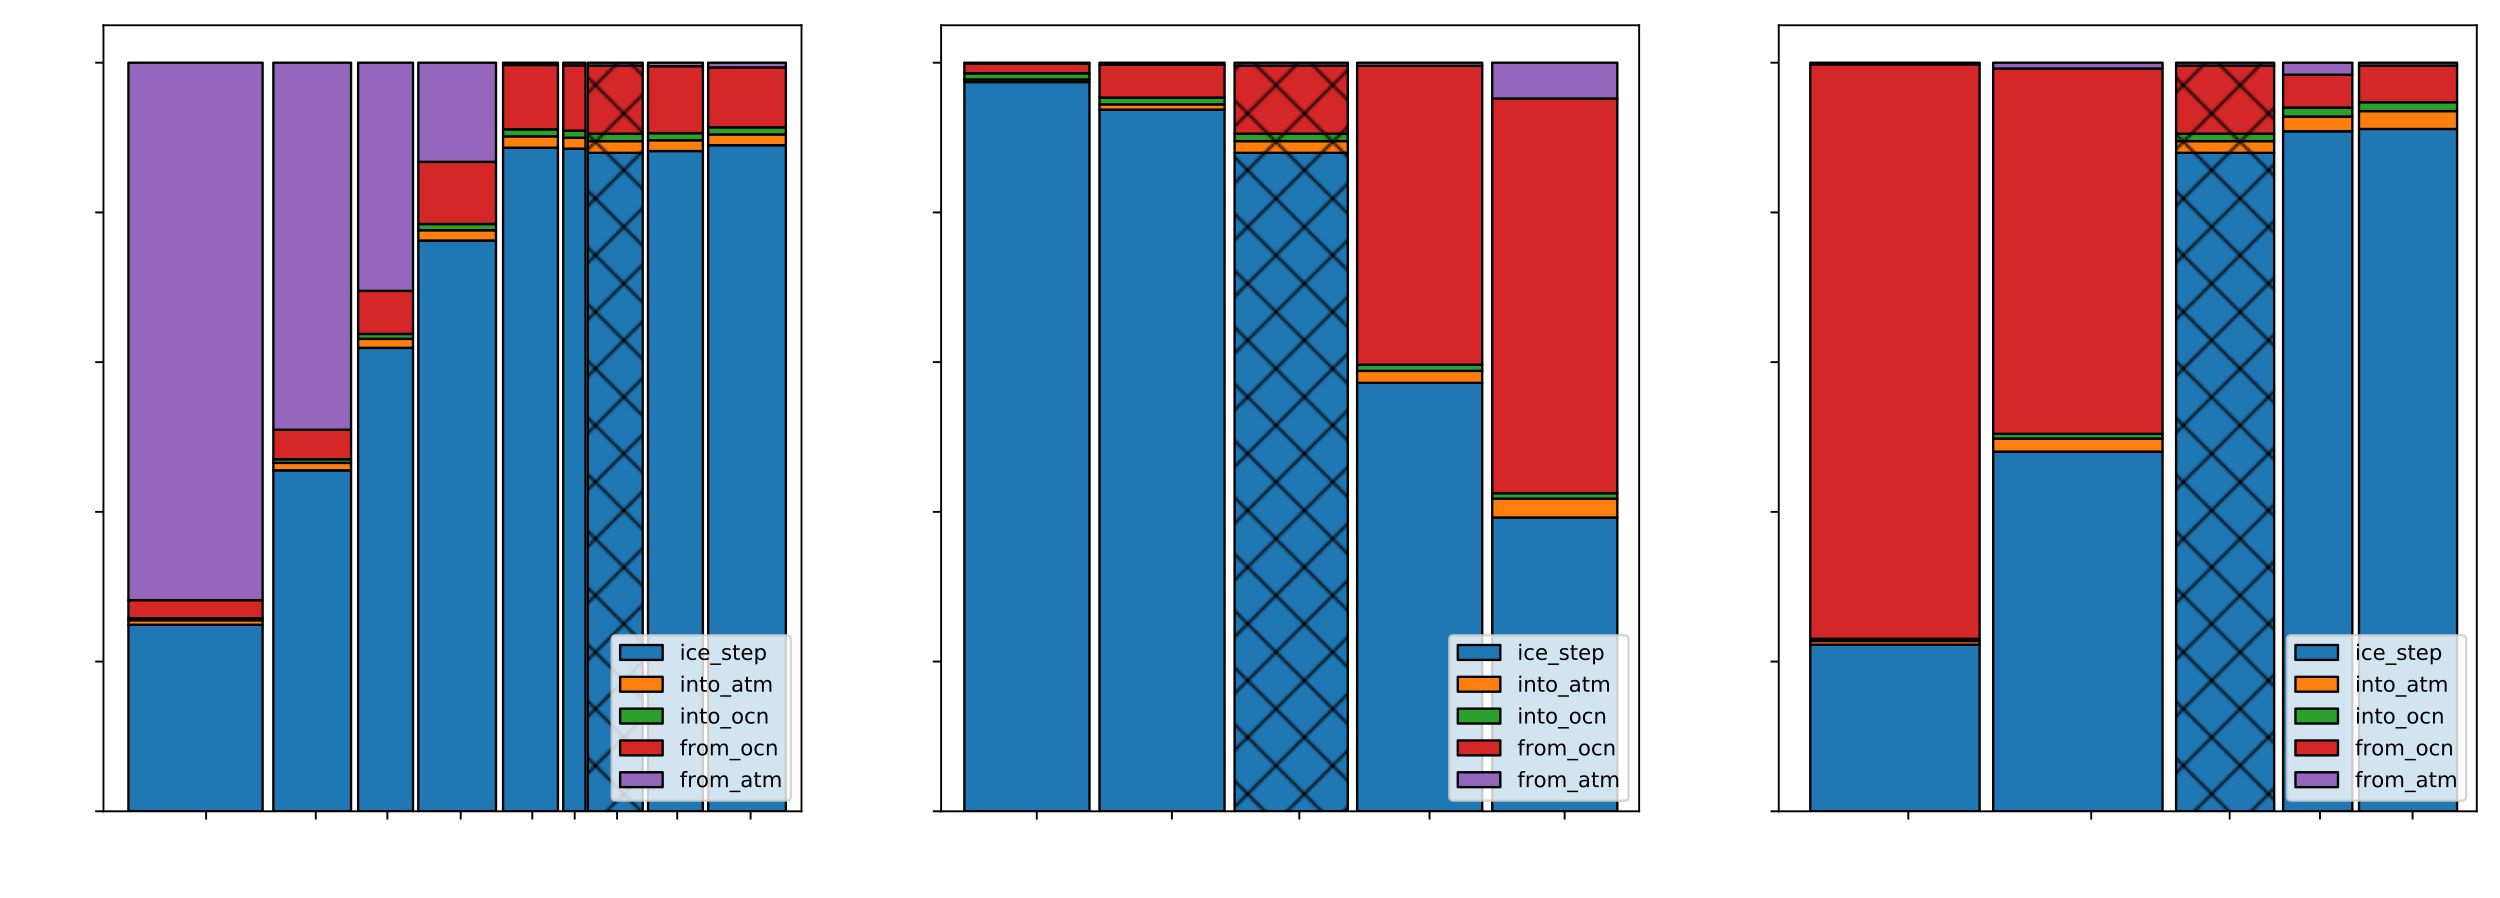 <?xml version="1.0" encoding="utf-8" standalone="no"?>
<!DOCTYPE svg PUBLIC "-//W3C//DTD SVG 1.1//EN"
  "http://www.w3.org/Graphics/SVG/1.1/DTD/svg11.dtd">
<!-- Created with matplotlib (http://matplotlib.org/) -->
<svg height="380pt" version="1.1" viewBox="0 0 1058 380" width="1058pt" xmlns="http://www.w3.org/2000/svg" xmlns:xlink="http://www.w3.org/1999/xlink">
 <defs>
  <style type="text/css">
*{stroke-linecap:butt;stroke-linejoin:round;}
  </style>
 </defs>
 <g id="figure_1">
  <g id="patch_1">
   <path d="M 0 380.896 
L 1058.881 380.896 
L 1058.881 0 
L 0 0 
z
" style="fill:none;"/>
  </g>
  <g id="axes_1">
   <g id="patch_2">
    <path d="M 43.781 343.34 
L 339.193 343.34 
L 339.193 10.7 
L 43.781 10.7 
z
" style="fill:#ffffff;"/>
   </g>
   <g id="patch_3">
    <path clip-path="url(#pb3590af671)" d="M 54.343 343.34 
L 111.143 343.34 
L 111.143 264.412 
L 54.343 264.412 
z
" style="fill:#1f77b4;stroke:#000000;stroke-linejoin:miter;"/>
   </g>
   <g id="patch_4">
    <path clip-path="url(#pb3590af671)" d="M 115.682 343.34 
L 148.563 343.34 
L 148.563 199.049 
L 115.682 199.049 
z
" style="fill:#1f77b4;stroke:#000000;stroke-linejoin:miter;"/>
   </g>
   <g id="patch_5">
    <path clip-path="url(#pb3590af671)" d="M 151.563 343.34 
L 174.781 343.34 
L 174.781 147.222 
L 151.563 147.222 
z
" style="fill:#1f77b4;stroke:#000000;stroke-linejoin:miter;"/>
   </g>
   <g id="patch_6">
    <path clip-path="url(#pb3590af671)" d="M 177.021 343.34 
L 209.902 343.34 
L 209.902 101.789 
L 177.021 101.789 
z
" style="fill:#1f77b4;stroke:#000000;stroke-linejoin:miter;"/>
   </g>
   <g id="patch_7">
    <path clip-path="url(#pb3590af671)" d="M 212.902 343.34 
L 236.12 343.34 
L 236.12 62.503 
L 212.902 62.503 
z
" style="fill:#1f77b4;stroke:#000000;stroke-linejoin:miter;"/>
   </g>
   <g id="patch_8">
    <path clip-path="url(#pb3590af671)" d="M 238.36 343.34 
L 247.795 343.34 
L 247.795 62.917 
L 238.36 62.917 
z
" style="fill:#1f77b4;stroke:#000000;stroke-linejoin:miter;"/>
   </g>
   <g id="patch_9">
    <path clip-path="url(#pb3590af671)" d="M 248.783 343.34 
L 272.001 343.34 
L 272.001 64.687 
L 248.783 64.687 
z
" style="fill:#1f77b4;stroke:#000000;stroke-linejoin:miter;"/>
   </g>
   <g id="patch_10">
    <path clip-path="url(#pb3590af671)" d="M 274.241 343.34 
L 297.459 343.34 
L 297.459 63.922 
L 274.241 63.922 
z
" style="fill:#1f77b4;stroke:#000000;stroke-linejoin:miter;"/>
   </g>
   <g id="patch_11">
    <path clip-path="url(#pb3590af671)" d="M 299.699 343.34 
L 332.58 343.34 
L 332.58 61.449 
L 299.699 61.449 
z
" style="fill:#1f77b4;stroke:#000000;stroke-linejoin:miter;"/>
   </g>
   <g id="patch_12">
    <path clip-path="url(#pb3590af671)" d="M 248.783 343.34 
L 272.001 343.34 
L 272.001 64.687 
L 248.783 64.687 
z
" style="fill:url(#he626442cbf);"/>
   </g>
   <g id="patch_13">
    <path clip-path="url(#pb3590af671)" d="M 54.343 264.412 
L 111.143 264.412 
L 111.143 262.479 
L 54.343 262.479 
z
" style="fill:#ff7f0e;stroke:#000000;stroke-linejoin:miter;"/>
   </g>
   <g id="patch_14">
    <path clip-path="url(#pb3590af671)" d="M 115.682 199.049 
L 148.563 199.049 
L 148.563 195.895 
L 115.682 195.895 
z
" style="fill:#ff7f0e;stroke:#000000;stroke-linejoin:miter;"/>
   </g>
   <g id="patch_15">
    <path clip-path="url(#pb3590af671)" d="M 151.563 147.222 
L 174.781 147.222 
L 174.781 143.414 
L 151.563 143.414 
z
" style="fill:#ff7f0e;stroke:#000000;stroke-linejoin:miter;"/>
   </g>
   <g id="patch_16">
    <path clip-path="url(#pb3590af671)" d="M 177.021 101.789 
L 209.902 101.789 
L 209.902 97.419 
L 177.021 97.419 
z
" style="fill:#ff7f0e;stroke:#000000;stroke-linejoin:miter;"/>
   </g>
   <g id="patch_17">
    <path clip-path="url(#pb3590af671)" d="M 212.902 62.503 
L 236.12 62.503 
L 236.12 57.716 
L 212.902 57.716 
z
" style="fill:#ff7f0e;stroke:#000000;stroke-linejoin:miter;"/>
   </g>
   <g id="patch_18">
    <path clip-path="url(#pb3590af671)" d="M 238.36 62.917 
L 247.795 62.917 
L 247.795 58.288 
L 238.36 58.288 
z
" style="fill:#ff7f0e;stroke:#000000;stroke-linejoin:miter;"/>
   </g>
   <g id="patch_19">
    <path clip-path="url(#pb3590af671)" d="M 248.783 64.687 
L 272.001 64.687 
L 272.001 59.72 
L 248.783 59.72 
z
" style="fill:#ff7f0e;stroke:#000000;stroke-linejoin:miter;"/>
   </g>
   <g id="patch_20">
    <path clip-path="url(#pb3590af671)" d="M 274.241 63.922 
L 297.459 63.922 
L 297.459 59.347 
L 274.241 59.347 
z
" style="fill:#ff7f0e;stroke:#000000;stroke-linejoin:miter;"/>
   </g>
   <g id="patch_21">
    <path clip-path="url(#pb3590af671)" d="M 299.699 61.449 
L 332.58 61.449 
L 332.58 56.884 
L 299.699 56.884 
z
" style="fill:#ff7f0e;stroke:#000000;stroke-linejoin:miter;"/>
   </g>
   <g id="patch_22">
    <path clip-path="url(#pb3590af671)" d="M 248.783 64.687 
L 272.001 64.687 
L 272.001 59.72 
L 248.783 59.72 
z
" style="fill:url(#he626442cbf);"/>
   </g>
   <g id="patch_23">
    <path clip-path="url(#pb3590af671)" d="M 54.343 262.479 
L 111.143 262.479 
L 111.143 261.625 
L 54.343 261.625 
z
" style="fill:#2ca02c;stroke:#000000;stroke-linejoin:miter;"/>
   </g>
   <g id="patch_24">
    <path clip-path="url(#pb3590af671)" d="M 115.682 195.895 
L 148.563 195.895 
L 148.563 194.328 
L 115.682 194.328 
z
" style="fill:#2ca02c;stroke:#000000;stroke-linejoin:miter;"/>
   </g>
   <g id="patch_25">
    <path clip-path="url(#pb3590af671)" d="M 151.563 143.414 
L 174.781 143.414 
L 174.781 141.315 
L 151.563 141.315 
z
" style="fill:#2ca02c;stroke:#000000;stroke-linejoin:miter;"/>
   </g>
   <g id="patch_26">
    <path clip-path="url(#pb3590af671)" d="M 177.021 97.419 
L 209.902 97.419 
L 209.902 94.792 
L 177.021 94.792 
z
" style="fill:#2ca02c;stroke:#000000;stroke-linejoin:miter;"/>
   </g>
   <g id="patch_27">
    <path clip-path="url(#pb3590af671)" d="M 212.902 57.716 
L 236.12 57.716 
L 236.12 54.725 
L 212.902 54.725 
z
" style="fill:#2ca02c;stroke:#000000;stroke-linejoin:miter;"/>
   </g>
   <g id="patch_28">
    <path clip-path="url(#pb3590af671)" d="M 238.36 58.288 
L 247.795 58.288 
L 247.795 55.281 
L 238.36 55.281 
z
" style="fill:#2ca02c;stroke:#000000;stroke-linejoin:miter;"/>
   </g>
   <g id="patch_29">
    <path clip-path="url(#pb3590af671)" d="M 248.783 59.72 
L 272.001 59.72 
L 272.001 56.57 
L 248.783 56.57 
z
" style="fill:#2ca02c;stroke:#000000;stroke-linejoin:miter;"/>
   </g>
   <g id="patch_30">
    <path clip-path="url(#pb3590af671)" d="M 274.241 59.347 
L 297.459 59.347 
L 297.459 56.343 
L 274.241 56.343 
z
" style="fill:#2ca02c;stroke:#000000;stroke-linejoin:miter;"/>
   </g>
   <g id="patch_31">
    <path clip-path="url(#pb3590af671)" d="M 299.699 56.884 
L 332.58 56.884 
L 332.58 53.879 
L 299.699 53.879 
z
" style="fill:#2ca02c;stroke:#000000;stroke-linejoin:miter;"/>
   </g>
   <g id="patch_32">
    <path clip-path="url(#pb3590af671)" d="M 248.783 59.72 
L 272.001 59.72 
L 272.001 56.57 
L 248.783 56.57 
z
" style="fill:url(#he626442cbf);"/>
   </g>
   <g id="patch_33">
    <path clip-path="url(#pb3590af671)" d="M 54.343 261.625 
L 111.143 261.625 
L 111.143 253.976 
L 54.343 253.976 
z
" style="fill:#d62728;stroke:#000000;stroke-linejoin:miter;"/>
   </g>
   <g id="patch_34">
    <path clip-path="url(#pb3590af671)" d="M 115.682 194.328 
L 148.563 194.328 
L 148.563 181.861 
L 115.682 181.861 
z
" style="fill:#d62728;stroke:#000000;stroke-linejoin:miter;"/>
   </g>
   <g id="patch_35">
    <path clip-path="url(#pb3590af671)" d="M 151.563 141.315 
L 174.781 141.315 
L 174.781 123.098 
L 151.563 123.098 
z
" style="fill:#d62728;stroke:#000000;stroke-linejoin:miter;"/>
   </g>
   <g id="patch_36">
    <path clip-path="url(#pb3590af671)" d="M 177.021 94.792 
L 209.902 94.792 
L 209.902 68.497 
L 177.021 68.497 
z
" style="fill:#d62728;stroke:#000000;stroke-linejoin:miter;"/>
   </g>
   <g id="patch_37">
    <path clip-path="url(#pb3590af671)" d="M 212.902 54.725 
L 236.12 54.725 
L 236.12 27.52 
L 212.902 27.52 
z
" style="fill:#d62728;stroke:#000000;stroke-linejoin:miter;"/>
   </g>
   <g id="patch_38">
    <path clip-path="url(#pb3590af671)" d="M 238.36 55.281 
L 247.795 55.281 
L 247.795 27.648 
L 238.36 27.648 
z
" style="fill:#d62728;stroke:#000000;stroke-linejoin:miter;"/>
   </g>
   <g id="patch_39">
    <path clip-path="url(#pb3590af671)" d="M 248.783 56.57 
L 272.001 56.57 
L 272.001 27.756 
L 248.783 27.756 
z
" style="fill:#d62728;stroke:#000000;stroke-linejoin:miter;"/>
   </g>
   <g id="patch_40">
    <path clip-path="url(#pb3590af671)" d="M 274.241 56.343 
L 297.459 56.343 
L 297.459 28.009 
L 274.241 28.009 
z
" style="fill:#d62728;stroke:#000000;stroke-linejoin:miter;"/>
   </g>
   <g id="patch_41">
    <path clip-path="url(#pb3590af671)" d="M 299.699 53.879 
L 332.58 53.879 
L 332.58 28.53 
L 299.699 28.53 
z
" style="fill:#d62728;stroke:#000000;stroke-linejoin:miter;"/>
   </g>
   <g id="patch_42">
    <path clip-path="url(#pb3590af671)" d="M 248.783 56.57 
L 272.001 56.57 
L 272.001 27.756 
L 248.783 27.756 
z
" style="fill:url(#he626442cbf);"/>
   </g>
   <g id="patch_43">
    <path clip-path="url(#pb3590af671)" d="M 54.343 253.976 
L 111.143 253.976 
L 111.143 26.54 
L 54.343 26.54 
z
" style="fill:#9467bd;stroke:#000000;stroke-linejoin:miter;"/>
   </g>
   <g id="patch_44">
    <path clip-path="url(#pb3590af671)" d="M 115.682 181.861 
L 148.563 181.861 
L 148.563 26.54 
L 115.682 26.54 
z
" style="fill:#9467bd;stroke:#000000;stroke-linejoin:miter;"/>
   </g>
   <g id="patch_45">
    <path clip-path="url(#pb3590af671)" d="M 151.563 123.098 
L 174.781 123.098 
L 174.781 26.54 
L 151.563 26.54 
z
" style="fill:#9467bd;stroke:#000000;stroke-linejoin:miter;"/>
   </g>
   <g id="patch_46">
    <path clip-path="url(#pb3590af671)" d="M 177.021 68.497 
L 209.902 68.497 
L 209.902 26.54 
L 177.021 26.54 
z
" style="fill:#9467bd;stroke:#000000;stroke-linejoin:miter;"/>
   </g>
   <g id="patch_47">
    <path clip-path="url(#pb3590af671)" d="M 212.902 27.52 
L 236.12 27.52 
L 236.12 26.54 
L 212.902 26.54 
z
" style="fill:#9467bd;stroke:#000000;stroke-linejoin:miter;"/>
   </g>
   <g id="patch_48">
    <path clip-path="url(#pb3590af671)" d="M 238.36 27.648 
L 247.795 27.648 
L 247.795 26.54 
L 238.36 26.54 
z
" style="fill:#9467bd;stroke:#000000;stroke-linejoin:miter;"/>
   </g>
   <g id="patch_49">
    <path clip-path="url(#pb3590af671)" d="M 248.783 27.756 
L 272.001 27.756 
L 272.001 26.54 
L 248.783 26.54 
z
" style="fill:#9467bd;stroke:#000000;stroke-linejoin:miter;"/>
   </g>
   <g id="patch_50">
    <path clip-path="url(#pb3590af671)" d="M 274.241 28.009 
L 297.459 28.009 
L 297.459 26.54 
L 274.241 26.54 
z
" style="fill:#9467bd;stroke:#000000;stroke-linejoin:miter;"/>
   </g>
   <g id="patch_51">
    <path clip-path="url(#pb3590af671)" d="M 299.699 28.53 
L 332.58 28.53 
L 332.58 26.54 
L 299.699 26.54 
z
" style="fill:#9467bd;stroke:#000000;stroke-linejoin:miter;"/>
   </g>
   <g id="patch_52">
    <path clip-path="url(#pb3590af671)" d="M 248.783 27.756 
L 272.001 27.756 
L 272.001 26.54 
L 248.783 26.54 
z
" style="fill:url(#he626442cbf);"/>
   </g>
   <g id="matplotlib.axis_1">
    <g id="xtick_1">
     <g id="line2d_1">
      <defs>
       <path d="M 0 0 
L 0 3.5 
" id="m3ee9029ba5" style="stroke:#000000;stroke-width:0.8;"/>
      </defs>
      <g>
       <use style="stroke:#000000;stroke-width:0.8;" x="87.224" xlink:href="#m3ee9029ba5" y="343.34"/>
      </g>
     </g>
     <g id="text_1">
      <!-- 48 -->
      <defs>
       <path d="M 37.797 64.312 
L 12.891 25.391 
L 37.797 25.391 
z
M 35.203 72.906 
L 47.609 72.906 
L 47.609 25.391 
L 58.016 25.391 
L 58.016 17.188 
L 47.609 17.188 
L 47.609 0 
L 37.797 0 
L 37.797 17.188 
L 4.891 17.188 
L 4.891 26.703 
z
" id="DejaVuSans-34"/>
       <path d="M 31.781 34.625 
Q 24.75 34.625 20.719 30.859 
Q 16.703 27.094 16.703 20.516 
Q 16.703 13.922 20.719 10.156 
Q 24.75 6.391 31.781 6.391 
Q 38.812 6.391 42.859 10.172 
Q 46.922 13.969 46.922 20.516 
Q 46.922 27.094 42.891 30.859 
Q 38.875 34.625 31.781 34.625 
M 21.922 38.812 
Q 15.578 40.375 12.031 44.719 
Q 8.5 49.078 8.5 55.328 
Q 8.5 64.062 14.719 69.141 
Q 20.953 74.219 31.781 74.219 
Q 42.672 74.219 48.875 69.141 
Q 55.078 64.062 55.078 55.328 
Q 55.078 49.078 51.531 44.719 
Q 48 40.375 41.703 38.812 
Q 48.828 37.156 52.797 32.312 
Q 56.781 27.484 56.781 20.516 
Q 56.781 9.906 50.312 4.234 
Q 43.844 -1.422 31.781 -1.422 
Q 19.734 -1.422 13.25 4.234 
Q 6.781 9.906 6.781 20.516 
Q 6.781 27.484 10.781 32.312 
Q 14.797 37.156 21.922 38.812 
M 18.312 54.391 
Q 18.312 48.734 21.844 45.562 
Q 25.391 42.391 31.781 42.391 
Q 38.141 42.391 41.719 45.562 
Q 45.312 48.734 45.312 54.391 
Q 45.312 60.062 41.719 63.234 
Q 38.141 66.406 31.781 66.406 
Q 25.391 66.406 21.844 63.234 
Q 18.312 60.062 18.312 54.391 
" id="DejaVuSans-38"/>
      </defs>
      <g style="fill:#ffffff;" transform="translate(80.861 357.938)scale(0.1 -0.1)">
       <use xlink:href="#DejaVuSans-34"/>
       <use x="63.623" xlink:href="#DejaVuSans-38"/>
      </g>
     </g>
    </g>
    <g id="xtick_2">
     <g id="line2d_2">
      <g>
       <use style="stroke:#000000;stroke-width:0.8;" x="133.641" xlink:href="#m3ee9029ba5" y="343.34"/>
      </g>
     </g>
     <g id="text_2">
      <!-- 96 -->
      <defs>
       <path d="M 10.984 1.516 
L 10.984 10.5 
Q 14.703 8.734 18.5 7.812 
Q 22.312 6.891 25.984 6.891 
Q 35.75 6.891 40.891 13.453 
Q 46.047 20.016 46.781 33.406 
Q 43.953 29.203 39.594 26.953 
Q 35.25 24.703 29.984 24.703 
Q 19.047 24.703 12.672 31.312 
Q 6.297 37.938 6.297 49.422 
Q 6.297 60.641 12.938 67.422 
Q 19.578 74.219 30.609 74.219 
Q 43.266 74.219 49.922 64.516 
Q 56.594 54.828 56.594 36.375 
Q 56.594 19.141 48.406 8.859 
Q 40.234 -1.422 26.422 -1.422 
Q 22.703 -1.422 18.891 -0.688 
Q 15.094 0.047 10.984 1.516 
M 30.609 32.422 
Q 37.25 32.422 41.125 36.953 
Q 45.016 41.5 45.016 49.422 
Q 45.016 57.281 41.125 61.844 
Q 37.25 66.406 30.609 66.406 
Q 23.969 66.406 20.094 61.844 
Q 16.219 57.281 16.219 49.422 
Q 16.219 41.5 20.094 36.953 
Q 23.969 32.422 30.609 32.422 
" id="DejaVuSans-39"/>
       <path d="M 33.016 40.375 
Q 26.375 40.375 22.484 35.828 
Q 18.609 31.297 18.609 23.391 
Q 18.609 15.531 22.484 10.953 
Q 26.375 6.391 33.016 6.391 
Q 39.656 6.391 43.531 10.953 
Q 47.406 15.531 47.406 23.391 
Q 47.406 31.297 43.531 35.828 
Q 39.656 40.375 33.016 40.375 
M 52.594 71.297 
L 52.594 62.312 
Q 48.875 64.062 45.094 64.984 
Q 41.312 65.922 37.594 65.922 
Q 27.828 65.922 22.672 59.328 
Q 17.531 52.734 16.797 39.406 
Q 19.672 43.656 24.016 45.922 
Q 28.375 48.188 33.594 48.188 
Q 44.578 48.188 50.953 41.516 
Q 57.328 34.859 57.328 23.391 
Q 57.328 12.156 50.688 5.359 
Q 44.047 -1.422 33.016 -1.422 
Q 20.359 -1.422 13.672 8.266 
Q 6.984 17.969 6.984 36.375 
Q 6.984 53.656 15.188 63.938 
Q 23.391 74.219 37.203 74.219 
Q 40.922 74.219 44.703 73.484 
Q 48.484 72.75 52.594 71.297 
" id="DejaVuSans-36"/>
      </defs>
      <g style="fill:#ffffff;" transform="translate(127.278 357.938)scale(0.1 -0.1)">
       <use xlink:href="#DejaVuSans-39"/>
       <use x="63.623" xlink:href="#DejaVuSans-36"/>
      </g>
     </g>
    </g>
    <g id="xtick_3">
     <g id="line2d_3">
      <g>
       <use style="stroke:#000000;stroke-width:0.8;" x="163.931" xlink:href="#m3ee9029ba5" y="343.34"/>
      </g>
     </g>
     <g id="text_3">
      <!-- 144 -->
      <defs>
       <path d="M 12.406 8.297 
L 28.516 8.297 
L 28.516 63.922 
L 10.984 60.406 
L 10.984 69.391 
L 28.422 72.906 
L 38.281 72.906 
L 38.281 8.297 
L 54.391 8.297 
L 54.391 0 
L 12.406 0 
z
" id="DejaVuSans-31"/>
      </defs>
      <g style="fill:#ffffff;" transform="translate(154.387 357.938)scale(0.1 -0.1)">
       <use xlink:href="#DejaVuSans-31"/>
       <use x="63.623" xlink:href="#DejaVuSans-34"/>
       <use x="127.246" xlink:href="#DejaVuSans-34"/>
      </g>
     </g>
    </g>
    <g id="xtick_4">
     <g id="line2d_4">
      <g>
       <use style="stroke:#000000;stroke-width:0.8;" x="194.98" xlink:href="#m3ee9029ba5" y="343.34"/>
      </g>
     </g>
     <g id="text_4">
      <!-- 192 -->
      <defs>
       <path d="M 19.188 8.297 
L 53.609 8.297 
L 53.609 0 
L 7.328 0 
L 7.328 8.297 
Q 12.938 14.109 22.625 23.891 
Q 32.328 33.688 34.812 36.531 
Q 39.547 41.844 41.422 45.531 
Q 43.312 49.219 43.312 52.781 
Q 43.312 58.594 39.234 62.25 
Q 35.156 65.922 28.609 65.922 
Q 23.969 65.922 18.812 64.312 
Q 13.672 62.703 7.812 59.422 
L 7.812 69.391 
Q 13.766 71.781 18.938 73 
Q 24.125 74.219 28.422 74.219 
Q 39.75 74.219 46.484 68.547 
Q 53.219 62.891 53.219 53.422 
Q 53.219 48.922 51.531 44.891 
Q 49.859 40.875 45.406 35.406 
Q 44.188 33.984 37.641 27.219 
Q 31.109 20.453 19.188 8.297 
" id="DejaVuSans-32"/>
      </defs>
      <g style="fill:#ffffff;" transform="translate(185.436 357.938)scale(0.1 -0.1)">
       <use xlink:href="#DejaVuSans-31"/>
       <use x="63.623" xlink:href="#DejaVuSans-39"/>
       <use x="127.246" xlink:href="#DejaVuSans-32"/>
      </g>
     </g>
    </g>
    <g id="xtick_5">
     <g id="line2d_5">
      <g>
       <use style="stroke:#000000;stroke-width:0.8;" x="225.27" xlink:href="#m3ee9029ba5" y="343.34"/>
      </g>
     </g>
     <g id="text_5">
      <!-- 288 -->
      <g style="fill:#ffffff;" transform="translate(215.726 357.938)scale(0.1 -0.1)">
       <use xlink:href="#DejaVuSans-32"/>
       <use x="63.623" xlink:href="#DejaVuSans-38"/>
       <use x="127.246" xlink:href="#DejaVuSans-38"/>
      </g>
     </g>
    </g>
    <g id="xtick_6">
     <g id="line2d_6">
      <g>
       <use style="stroke:#000000;stroke-width:0.8;" x="243.203" xlink:href="#m3ee9029ba5" y="343.34"/>
      </g>
     </g>
     <g id="text_6">
      <!-- 384 -->
      <defs>
       <path d="M 40.578 39.312 
Q 47.656 37.797 51.625 33 
Q 55.609 28.219 55.609 21.188 
Q 55.609 10.406 48.188 4.484 
Q 40.766 -1.422 27.094 -1.422 
Q 22.516 -1.422 17.656 -0.516 
Q 12.797 0.391 7.625 2.203 
L 7.625 11.719 
Q 11.719 9.328 16.594 8.109 
Q 21.484 6.891 26.812 6.891 
Q 36.078 6.891 40.938 10.547 
Q 45.797 14.203 45.797 21.188 
Q 45.797 27.641 41.281 31.266 
Q 36.766 34.906 28.719 34.906 
L 20.219 34.906 
L 20.219 43.016 
L 29.109 43.016 
Q 36.375 43.016 40.234 45.922 
Q 44.094 48.828 44.094 54.297 
Q 44.094 59.906 40.109 62.906 
Q 36.141 65.922 28.719 65.922 
Q 24.656 65.922 20.016 65.031 
Q 15.375 64.156 9.812 62.312 
L 9.812 71.094 
Q 15.438 72.656 20.344 73.438 
Q 25.25 74.219 29.594 74.219 
Q 40.828 74.219 47.359 69.109 
Q 53.906 64.016 53.906 55.328 
Q 53.906 49.266 50.438 45.094 
Q 46.969 40.922 40.578 39.312 
" id="DejaVuSans-33"/>
      </defs>
      <g style="fill:#ffffff;" transform="translate(233.659 357.938)scale(0.1 -0.1)">
       <use xlink:href="#DejaVuSans-33"/>
       <use x="63.623" xlink:href="#DejaVuSans-38"/>
       <use x="127.246" xlink:href="#DejaVuSans-34"/>
      </g>
     </g>
    </g>
    <g id="xtick_7">
     <g id="line2d_7">
      <g>
       <use style="stroke:#000000;stroke-width:0.8;" x="261.151" xlink:href="#m3ee9029ba5" y="343.34"/>
      </g>
     </g>
     <g id="text_7">
      <!-- 432 -->
      <g style="fill:#ffffff;" transform="translate(251.608 357.938)scale(0.1 -0.1)">
       <use xlink:href="#DejaVuSans-34"/>
       <use x="63.623" xlink:href="#DejaVuSans-33"/>
       <use x="127.246" xlink:href="#DejaVuSans-32"/>
      </g>
     </g>
    </g>
    <g id="xtick_8">
     <g id="line2d_8">
      <g>
       <use style="stroke:#000000;stroke-width:0.8;" x="286.609" xlink:href="#m3ee9029ba5" y="343.34"/>
      </g>
     </g>
     <g id="text_8">
      <!-- 576 -->
      <defs>
       <path d="M 10.797 72.906 
L 49.516 72.906 
L 49.516 64.594 
L 19.828 64.594 
L 19.828 46.734 
Q 21.969 47.469 24.109 47.828 
Q 26.266 48.188 28.422 48.188 
Q 40.625 48.188 47.75 41.5 
Q 54.891 34.812 54.891 23.391 
Q 54.891 11.625 47.562 5.094 
Q 40.234 -1.422 26.906 -1.422 
Q 22.312 -1.422 17.547 -0.641 
Q 12.797 0.141 7.719 1.703 
L 7.719 11.625 
Q 12.109 9.234 16.797 8.062 
Q 21.484 6.891 26.703 6.891 
Q 35.156 6.891 40.078 11.328 
Q 45.016 15.766 45.016 23.391 
Q 45.016 31 40.078 35.438 
Q 35.156 39.891 26.703 39.891 
Q 22.75 39.891 18.812 39.016 
Q 14.891 38.141 10.797 36.281 
z
" id="DejaVuSans-35"/>
       <path d="M 8.203 72.906 
L 55.078 72.906 
L 55.078 68.703 
L 28.609 0 
L 18.312 0 
L 43.219 64.594 
L 8.203 64.594 
z
" id="DejaVuSans-37"/>
      </defs>
      <g style="fill:#ffffff;" transform="translate(277.066 357.938)scale(0.1 -0.1)">
       <use xlink:href="#DejaVuSans-35"/>
       <use x="63.623" xlink:href="#DejaVuSans-37"/>
       <use x="127.246" xlink:href="#DejaVuSans-36"/>
      </g>
     </g>
    </g>
    <g id="xtick_9">
     <g id="line2d_9">
      <g>
       <use style="stroke:#000000;stroke-width:0.8;" x="317.658" xlink:href="#m3ee9029ba5" y="343.34"/>
      </g>
     </g>
     <g id="text_9">
      <!-- 768 -->
      <g style="fill:#ffffff;" transform="translate(308.115 357.938)scale(0.1 -0.1)">
       <use xlink:href="#DejaVuSans-37"/>
       <use x="63.623" xlink:href="#DejaVuSans-36"/>
       <use x="127.246" xlink:href="#DejaVuSans-38"/>
      </g>
     </g>
    </g>
    <g id="text_10">
     <!-- # of atm CPUs -->
     <defs>
      <path d="M 51.125 44 
L 36.922 44 
L 32.812 27.688 
L 47.125 27.688 
z
M 43.797 71.781 
L 38.719 51.516 
L 52.984 51.516 
L 58.109 71.781 
L 65.922 71.781 
L 60.891 51.516 
L 76.125 51.516 
L 76.125 44 
L 58.984 44 
L 54.984 27.688 
L 70.516 27.688 
L 70.516 20.219 
L 53.078 20.219 
L 48 0 
L 40.188 0 
L 45.219 20.219 
L 30.906 20.219 
L 25.875 0 
L 18.016 0 
L 23.094 20.219 
L 7.719 20.219 
L 7.719 27.688 
L 24.906 27.688 
L 29 44 
L 13.281 44 
L 13.281 51.516 
L 30.906 51.516 
L 35.891 71.781 
z
" id="DejaVuSans-23"/>
      <path id="DejaVuSans-20"/>
      <path d="M 30.609 48.391 
Q 23.391 48.391 19.188 42.75 
Q 14.984 37.109 14.984 27.297 
Q 14.984 17.484 19.156 11.844 
Q 23.344 6.203 30.609 6.203 
Q 37.797 6.203 41.984 11.859 
Q 46.188 17.531 46.188 27.297 
Q 46.188 37.016 41.984 42.703 
Q 37.797 48.391 30.609 48.391 
M 30.609 56 
Q 42.328 56 49.016 48.375 
Q 55.719 40.766 55.719 27.297 
Q 55.719 13.875 49.016 6.219 
Q 42.328 -1.422 30.609 -1.422 
Q 18.844 -1.422 12.172 6.219 
Q 5.516 13.875 5.516 27.297 
Q 5.516 40.766 12.172 48.375 
Q 18.844 56 30.609 56 
" id="DejaVuSans-6f"/>
      <path d="M 37.109 75.984 
L 37.109 68.5 
L 28.516 68.5 
Q 23.688 68.5 21.797 66.547 
Q 19.922 64.594 19.922 59.516 
L 19.922 54.688 
L 34.719 54.688 
L 34.719 47.703 
L 19.922 47.703 
L 19.922 0 
L 10.891 0 
L 10.891 47.703 
L 2.297 47.703 
L 2.297 54.688 
L 10.891 54.688 
L 10.891 58.5 
Q 10.891 67.625 15.141 71.797 
Q 19.391 75.984 28.609 75.984 
z
" id="DejaVuSans-66"/>
      <path d="M 34.281 27.484 
Q 23.391 27.484 19.188 25 
Q 14.984 22.516 14.984 16.5 
Q 14.984 11.719 18.141 8.906 
Q 21.297 6.109 26.703 6.109 
Q 34.188 6.109 38.703 11.406 
Q 43.219 16.703 43.219 25.484 
L 43.219 27.484 
z
M 52.203 31.203 
L 52.203 0 
L 43.219 0 
L 43.219 8.297 
Q 40.141 3.328 35.547 0.953 
Q 30.953 -1.422 24.312 -1.422 
Q 15.922 -1.422 10.953 3.297 
Q 6 8.016 6 15.922 
Q 6 25.141 12.172 29.828 
Q 18.359 34.516 30.609 34.516 
L 43.219 34.516 
L 43.219 35.406 
Q 43.219 41.609 39.141 45 
Q 35.062 48.391 27.688 48.391 
Q 23 48.391 18.547 47.266 
Q 14.109 46.141 10.016 43.891 
L 10.016 52.203 
Q 14.938 54.109 19.578 55.047 
Q 24.219 56 28.609 56 
Q 40.484 56 46.344 49.844 
Q 52.203 43.703 52.203 31.203 
" id="DejaVuSans-61"/>
      <path d="M 18.312 70.219 
L 18.312 54.688 
L 36.812 54.688 
L 36.812 47.703 
L 18.312 47.703 
L 18.312 18.016 
Q 18.312 11.328 20.141 9.422 
Q 21.969 7.516 27.594 7.516 
L 36.812 7.516 
L 36.812 0 
L 27.594 0 
Q 17.188 0 13.234 3.875 
Q 9.281 7.766 9.281 18.016 
L 9.281 47.703 
L 2.688 47.703 
L 2.688 54.688 
L 9.281 54.688 
L 9.281 70.219 
z
" id="DejaVuSans-74"/>
      <path d="M 52 44.188 
Q 55.375 50.25 60.062 53.125 
Q 64.75 56 71.094 56 
Q 79.641 56 84.281 50.016 
Q 88.922 44.047 88.922 33.016 
L 88.922 0 
L 79.891 0 
L 79.891 32.719 
Q 79.891 40.578 77.094 44.375 
Q 74.312 48.188 68.609 48.188 
Q 61.625 48.188 57.562 43.547 
Q 53.516 38.922 53.516 30.906 
L 53.516 0 
L 44.484 0 
L 44.484 32.719 
Q 44.484 40.625 41.703 44.406 
Q 38.922 48.188 33.109 48.188 
Q 26.219 48.188 22.156 43.531 
Q 18.109 38.875 18.109 30.906 
L 18.109 0 
L 9.078 0 
L 9.078 54.688 
L 18.109 54.688 
L 18.109 46.188 
Q 21.188 51.219 25.484 53.609 
Q 29.781 56 35.688 56 
Q 41.656 56 45.828 52.969 
Q 50 49.953 52 44.188 
" id="DejaVuSans-6d"/>
      <path d="M 64.406 67.281 
L 64.406 56.891 
Q 59.422 61.531 53.781 63.812 
Q 48.141 66.109 41.797 66.109 
Q 29.297 66.109 22.656 58.469 
Q 16.016 50.828 16.016 36.375 
Q 16.016 21.969 22.656 14.328 
Q 29.297 6.688 41.797 6.688 
Q 48.141 6.688 53.781 8.984 
Q 59.422 11.281 64.406 15.922 
L 64.406 5.609 
Q 59.234 2.094 53.438 0.328 
Q 47.656 -1.422 41.219 -1.422 
Q 24.656 -1.422 15.125 8.703 
Q 5.609 18.844 5.609 36.375 
Q 5.609 53.953 15.125 64.078 
Q 24.656 74.219 41.219 74.219 
Q 47.75 74.219 53.531 72.484 
Q 59.328 70.75 64.406 67.281 
" id="DejaVuSans-43"/>
      <path d="M 19.672 64.797 
L 19.672 37.406 
L 32.078 37.406 
Q 38.969 37.406 42.719 40.969 
Q 46.484 44.531 46.484 51.125 
Q 46.484 57.672 42.719 61.234 
Q 38.969 64.797 32.078 64.797 
z
M 9.812 72.906 
L 32.078 72.906 
Q 44.344 72.906 50.609 67.359 
Q 56.891 61.812 56.891 51.125 
Q 56.891 40.328 50.609 34.812 
Q 44.344 29.297 32.078 29.297 
L 19.672 29.297 
L 19.672 0 
L 9.812 0 
z
" id="DejaVuSans-50"/>
      <path d="M 8.688 72.906 
L 18.609 72.906 
L 18.609 28.609 
Q 18.609 16.891 22.844 11.734 
Q 27.094 6.594 36.625 6.594 
Q 46.094 6.594 50.344 11.734 
Q 54.594 16.891 54.594 28.609 
L 54.594 72.906 
L 64.5 72.906 
L 64.5 27.391 
Q 64.5 13.141 57.438 5.859 
Q 50.391 -1.422 36.625 -1.422 
Q 22.797 -1.422 15.734 5.859 
Q 8.688 13.141 8.688 27.391 
z
" id="DejaVuSans-55"/>
      <path d="M 44.281 53.078 
L 44.281 44.578 
Q 40.484 46.531 36.375 47.5 
Q 32.281 48.484 27.875 48.484 
Q 21.188 48.484 17.844 46.438 
Q 14.5 44.391 14.5 40.281 
Q 14.5 37.156 16.891 35.375 
Q 19.281 33.594 26.516 31.984 
L 29.594 31.297 
Q 39.156 29.25 43.188 25.516 
Q 47.219 21.781 47.219 15.094 
Q 47.219 7.469 41.188 3.016 
Q 35.156 -1.422 24.609 -1.422 
Q 20.219 -1.422 15.453 -0.562 
Q 10.688 0.297 5.422 2 
L 5.422 11.281 
Q 10.406 8.688 15.234 7.391 
Q 20.062 6.109 24.812 6.109 
Q 31.156 6.109 34.562 8.281 
Q 37.984 10.453 37.984 14.406 
Q 37.984 18.062 35.516 20.016 
Q 33.062 21.969 24.703 23.781 
L 21.578 24.516 
Q 13.234 26.266 9.516 29.906 
Q 5.812 33.547 5.812 39.891 
Q 5.812 47.609 11.281 51.797 
Q 16.75 56 26.812 56 
Q 31.781 56 36.172 55.266 
Q 40.578 54.547 44.281 53.078 
" id="DejaVuSans-73"/>
     </defs>
     <g style="fill:#ffffff;" transform="translate(155.046 371.617)scale(0.1 -0.1)">
      <use xlink:href="#DejaVuSans-23"/>
      <use x="83.789" xlink:href="#DejaVuSans-20"/>
      <use x="115.576" xlink:href="#DejaVuSans-6f"/>
      <use x="176.758" xlink:href="#DejaVuSans-66"/>
      <use x="211.963" xlink:href="#DejaVuSans-20"/>
      <use x="243.75" xlink:href="#DejaVuSans-61"/>
      <use x="305.029" xlink:href="#DejaVuSans-74"/>
      <use x="344.238" xlink:href="#DejaVuSans-6d"/>
      <use x="441.65" xlink:href="#DejaVuSans-20"/>
      <use x="473.438" xlink:href="#DejaVuSans-43"/>
      <use x="543.262" xlink:href="#DejaVuSans-50"/>
      <use x="603.564" xlink:href="#DejaVuSans-55"/>
      <use x="676.758" xlink:href="#DejaVuSans-73"/>
     </g>
    </g>
   </g>
   <g id="matplotlib.axis_2">
    <g id="ytick_1">
     <g id="line2d_10">
      <defs>
       <path d="M 0 0 
L -3.5 0 
" id="m0d357a4c8d" style="stroke:#000000;stroke-width:0.8;"/>
      </defs>
      <g>
       <use style="stroke:#000000;stroke-width:0.8;" x="43.781" xlink:href="#m0d357a4c8d" y="343.34"/>
      </g>
     </g>
     <g id="text_11">
      <!-- 0.0 -->
      <defs>
       <path d="M 31.781 66.406 
Q 24.172 66.406 20.328 58.906 
Q 16.5 51.422 16.5 36.375 
Q 16.5 21.391 20.328 13.891 
Q 24.172 6.391 31.781 6.391 
Q 39.453 6.391 43.281 13.891 
Q 47.125 21.391 47.125 36.375 
Q 47.125 51.422 43.281 58.906 
Q 39.453 66.406 31.781 66.406 
M 31.781 74.219 
Q 44.047 74.219 50.516 64.516 
Q 56.984 54.828 56.984 36.375 
Q 56.984 17.969 50.516 8.266 
Q 44.047 -1.422 31.781 -1.422 
Q 19.531 -1.422 13.062 8.266 
Q 6.594 17.969 6.594 36.375 
Q 6.594 54.828 13.062 64.516 
Q 19.531 74.219 31.781 74.219 
" id="DejaVuSans-30"/>
       <path d="M 10.688 12.406 
L 21 12.406 
L 21 0 
L 10.688 0 
z
" id="DejaVuSans-2e"/>
      </defs>
      <g style="fill:#ffffff;" transform="translate(20.878 347.139)scale(0.1 -0.1)">
       <use xlink:href="#DejaVuSans-30"/>
       <use x="63.623" xlink:href="#DejaVuSans-2e"/>
       <use x="95.41" xlink:href="#DejaVuSans-30"/>
      </g>
     </g>
    </g>
    <g id="ytick_2">
     <g id="line2d_11">
      <g>
       <use style="stroke:#000000;stroke-width:0.8;" x="43.781" xlink:href="#m0d357a4c8d" y="279.98"/>
      </g>
     </g>
     <g id="text_12">
      <!-- 0.2 -->
      <g style="fill:#ffffff;" transform="translate(20.878 283.779)scale(0.1 -0.1)">
       <use xlink:href="#DejaVuSans-30"/>
       <use x="63.623" xlink:href="#DejaVuSans-2e"/>
       <use x="95.41" xlink:href="#DejaVuSans-32"/>
      </g>
     </g>
    </g>
    <g id="ytick_3">
     <g id="line2d_12">
      <g>
       <use style="stroke:#000000;stroke-width:0.8;" x="43.781" xlink:href="#m0d357a4c8d" y="216.62"/>
      </g>
     </g>
     <g id="text_13">
      <!-- 0.4 -->
      <g style="fill:#ffffff;" transform="translate(20.878 220.419)scale(0.1 -0.1)">
       <use xlink:href="#DejaVuSans-30"/>
       <use x="63.623" xlink:href="#DejaVuSans-2e"/>
       <use x="95.41" xlink:href="#DejaVuSans-34"/>
      </g>
     </g>
    </g>
    <g id="ytick_4">
     <g id="line2d_13">
      <g>
       <use style="stroke:#000000;stroke-width:0.8;" x="43.781" xlink:href="#m0d357a4c8d" y="153.26"/>
      </g>
     </g>
     <g id="text_14">
      <!-- 0.6 -->
      <g style="fill:#ffffff;" transform="translate(20.878 157.059)scale(0.1 -0.1)">
       <use xlink:href="#DejaVuSans-30"/>
       <use x="63.623" xlink:href="#DejaVuSans-2e"/>
       <use x="95.41" xlink:href="#DejaVuSans-36"/>
      </g>
     </g>
    </g>
    <g id="ytick_5">
     <g id="line2d_14">
      <g>
       <use style="stroke:#000000;stroke-width:0.8;" x="43.781" xlink:href="#m0d357a4c8d" y="89.9"/>
      </g>
     </g>
     <g id="text_15">
      <!-- 0.8 -->
      <g style="fill:#ffffff;" transform="translate(20.878 93.699)scale(0.1 -0.1)">
       <use xlink:href="#DejaVuSans-30"/>
       <use x="63.623" xlink:href="#DejaVuSans-2e"/>
       <use x="95.41" xlink:href="#DejaVuSans-38"/>
      </g>
     </g>
    </g>
    <g id="ytick_6">
     <g id="line2d_15">
      <g>
       <use style="stroke:#000000;stroke-width:0.8;" x="43.781" xlink:href="#m0d357a4c8d" y="26.54"/>
      </g>
     </g>
     <g id="text_16">
      <!-- 1.0 -->
      <g style="fill:#ffffff;" transform="translate(20.878 30.339)scale(0.1 -0.1)">
       <use xlink:href="#DejaVuSans-31"/>
       <use x="63.623" xlink:href="#DejaVuSans-2e"/>
       <use x="95.41" xlink:href="#DejaVuSans-30"/>
      </g>
     </g>
    </g>
    <g id="text_17">
     <!-- Relative runtime -->
     <defs>
      <path d="M 44.391 34.188 
Q 47.562 33.109 50.562 29.594 
Q 53.562 26.078 56.594 19.922 
L 66.609 0 
L 56 0 
L 46.688 18.703 
Q 43.062 26.031 39.672 28.422 
Q 36.281 30.812 30.422 30.812 
L 19.672 30.812 
L 19.672 0 
L 9.812 0 
L 9.812 72.906 
L 32.078 72.906 
Q 44.578 72.906 50.734 67.672 
Q 56.891 62.453 56.891 51.906 
Q 56.891 45.016 53.688 40.469 
Q 50.484 35.938 44.391 34.188 
M 19.672 64.797 
L 19.672 38.922 
L 32.078 38.922 
Q 39.203 38.922 42.844 42.219 
Q 46.484 45.516 46.484 51.906 
Q 46.484 58.297 42.844 61.547 
Q 39.203 64.797 32.078 64.797 
z
" id="DejaVuSans-52"/>
      <path d="M 56.203 29.594 
L 56.203 25.203 
L 14.891 25.203 
Q 15.484 15.922 20.484 11.062 
Q 25.484 6.203 34.422 6.203 
Q 39.594 6.203 44.453 7.469 
Q 49.312 8.734 54.109 11.281 
L 54.109 2.781 
Q 49.266 0.734 44.188 -0.344 
Q 39.109 -1.422 33.891 -1.422 
Q 20.797 -1.422 13.156 6.188 
Q 5.516 13.812 5.516 26.812 
Q 5.516 40.234 12.766 48.109 
Q 20.016 56 32.328 56 
Q 43.359 56 49.781 48.891 
Q 56.203 41.797 56.203 29.594 
M 47.219 32.234 
Q 47.125 39.594 43.094 43.984 
Q 39.062 48.391 32.422 48.391 
Q 24.906 48.391 20.391 44.141 
Q 15.875 39.891 15.188 32.172 
z
" id="DejaVuSans-65"/>
      <path d="M 9.422 75.984 
L 18.406 75.984 
L 18.406 0 
L 9.422 0 
z
" id="DejaVuSans-6c"/>
      <path d="M 9.422 54.688 
L 18.406 54.688 
L 18.406 0 
L 9.422 0 
z
M 9.422 75.984 
L 18.406 75.984 
L 18.406 64.594 
L 9.422 64.594 
z
" id="DejaVuSans-69"/>
      <path d="M 2.984 54.688 
L 12.5 54.688 
L 29.594 8.797 
L 46.688 54.688 
L 56.203 54.688 
L 35.688 0 
L 23.484 0 
z
" id="DejaVuSans-76"/>
      <path d="M 41.109 46.297 
Q 39.594 47.172 37.812 47.578 
Q 36.031 48 33.891 48 
Q 26.266 48 22.188 43.047 
Q 18.109 38.094 18.109 28.812 
L 18.109 0 
L 9.078 0 
L 9.078 54.688 
L 18.109 54.688 
L 18.109 46.188 
Q 20.953 51.172 25.484 53.578 
Q 30.031 56 36.531 56 
Q 37.453 56 38.578 55.875 
Q 39.703 55.766 41.062 55.516 
z
" id="DejaVuSans-72"/>
      <path d="M 8.5 21.578 
L 8.5 54.688 
L 17.484 54.688 
L 17.484 21.922 
Q 17.484 14.156 20.5 10.266 
Q 23.531 6.391 29.594 6.391 
Q 36.859 6.391 41.078 11.031 
Q 45.312 15.672 45.312 23.688 
L 45.312 54.688 
L 54.297 54.688 
L 54.297 0 
L 45.312 0 
L 45.312 8.406 
Q 42.047 3.422 37.719 1 
Q 33.406 -1.422 27.688 -1.422 
Q 18.266 -1.422 13.375 4.438 
Q 8.5 10.297 8.5 21.578 
M 31.109 56 
z
" id="DejaVuSans-75"/>
      <path d="M 54.891 33.016 
L 54.891 0 
L 45.906 0 
L 45.906 32.719 
Q 45.906 40.484 42.875 44.328 
Q 39.844 48.188 33.797 48.188 
Q 26.516 48.188 22.312 43.547 
Q 18.109 38.922 18.109 30.906 
L 18.109 0 
L 9.078 0 
L 9.078 54.688 
L 18.109 54.688 
L 18.109 46.188 
Q 21.344 51.125 25.703 53.562 
Q 30.078 56 35.797 56 
Q 45.219 56 50.047 50.172 
Q 54.891 44.344 54.891 33.016 
" id="DejaVuSans-6e"/>
     </defs>
     <g style="fill:#ffffff;" transform="translate(14.798 218.684)rotate(-90)scale(0.1 -0.1)">
      <use xlink:href="#DejaVuSans-52"/>
      <use x="69.42" xlink:href="#DejaVuSans-65"/>
      <use x="130.943" xlink:href="#DejaVuSans-6c"/>
      <use x="158.727" xlink:href="#DejaVuSans-61"/>
      <use x="220.006" xlink:href="#DejaVuSans-74"/>
      <use x="259.215" xlink:href="#DejaVuSans-69"/>
      <use x="286.998" xlink:href="#DejaVuSans-76"/>
      <use x="346.178" xlink:href="#DejaVuSans-65"/>
      <use x="407.701" xlink:href="#DejaVuSans-20"/>
      <use x="439.488" xlink:href="#DejaVuSans-72"/>
      <use x="480.602" xlink:href="#DejaVuSans-75"/>
      <use x="543.98" xlink:href="#DejaVuSans-6e"/>
      <use x="607.359" xlink:href="#DejaVuSans-74"/>
      <use x="646.568" xlink:href="#DejaVuSans-69"/>
      <use x="674.352" xlink:href="#DejaVuSans-6d"/>
      <use x="771.764" xlink:href="#DejaVuSans-65"/>
     </g>
    </g>
   </g>
   <g id="patch_53">
    <path d="M 43.781 343.34 
L 43.781 10.7 
" style="fill:none;stroke:#000000;stroke-linecap:square;stroke-linejoin:miter;stroke-width:0.8;"/>
   </g>
   <g id="patch_54">
    <path d="M 339.193 343.34 
L 339.193 10.7 
" style="fill:none;stroke:#000000;stroke-linecap:square;stroke-linejoin:miter;stroke-width:0.8;"/>
   </g>
   <g id="patch_55">
    <path d="M 43.781 343.34 
L 339.193 343.34 
" style="fill:none;stroke:#000000;stroke-linecap:square;stroke-linejoin:miter;stroke-width:0.8;"/>
   </g>
   <g id="patch_56">
    <path d="M 43.781 10.7 
L 339.193 10.7 
" style="fill:none;stroke:#000000;stroke-linecap:square;stroke-linejoin:miter;stroke-width:0.8;"/>
   </g>
   <g id="legend_1">
    <g id="patch_57">
     <path d="M 260.644 338.84 
L 332.893 338.84 
Q 334.693 338.84 334.693 337.04 
L 334.693 270.637 
Q 334.693 268.837 332.893 268.837 
L 260.644 268.837 
Q 258.844 268.837 258.844 270.637 
L 258.844 337.04 
Q 258.844 338.84 260.644 338.84 
z
" style="fill:#ffffff;opacity:0.8;stroke:#cccccc;stroke-linejoin:miter;"/>
    </g>
    <g id="patch_58">
     <path d="M 262.444 279.275 
L 280.444 279.275 
L 280.444 272.975 
L 262.444 272.975 
z
" style="fill:#1f77b4;stroke:#000000;stroke-linejoin:miter;"/>
    </g>
    <g id="text_18">
     <!-- ice_step -->
     <defs>
      <path d="M 48.781 52.594 
L 48.781 44.188 
Q 44.969 46.297 41.141 47.344 
Q 37.312 48.391 33.406 48.391 
Q 24.656 48.391 19.812 42.844 
Q 14.984 37.312 14.984 27.297 
Q 14.984 17.281 19.812 11.734 
Q 24.656 6.203 33.406 6.203 
Q 37.312 6.203 41.141 7.25 
Q 44.969 8.297 48.781 10.406 
L 48.781 2.094 
Q 45.016 0.344 40.984 -0.531 
Q 36.969 -1.422 32.422 -1.422 
Q 20.062 -1.422 12.781 6.344 
Q 5.516 14.109 5.516 27.297 
Q 5.516 40.672 12.859 48.328 
Q 20.219 56 33.016 56 
Q 37.156 56 41.109 55.141 
Q 45.062 54.297 48.781 52.594 
" id="DejaVuSans-63"/>
      <path d="M 50.984 -16.609 
L 50.984 -23.578 
L -0.984 -23.578 
L -0.984 -16.609 
z
" id="DejaVuSans-5f"/>
      <path d="M 18.109 8.203 
L 18.109 -20.797 
L 9.078 -20.797 
L 9.078 54.688 
L 18.109 54.688 
L 18.109 46.391 
Q 20.953 51.266 25.266 53.625 
Q 29.594 56 35.594 56 
Q 45.562 56 51.781 48.094 
Q 58.016 40.188 58.016 27.297 
Q 58.016 14.406 51.781 6.484 
Q 45.562 -1.422 35.594 -1.422 
Q 29.594 -1.422 25.266 0.953 
Q 20.953 3.328 18.109 8.203 
M 48.688 27.297 
Q 48.688 37.203 44.609 42.844 
Q 40.531 48.484 33.406 48.484 
Q 26.266 48.484 22.188 42.844 
Q 18.109 37.203 18.109 27.297 
Q 18.109 17.391 22.188 11.75 
Q 26.266 6.109 33.406 6.109 
Q 40.531 6.109 44.609 11.75 
Q 48.688 17.391 48.688 27.297 
" id="DejaVuSans-70"/>
     </defs>
     <g transform="translate(287.644 279.275)scale(0.09 -0.09)">
      <use xlink:href="#DejaVuSans-69"/>
      <use x="27.783" xlink:href="#DejaVuSans-63"/>
      <use x="82.764" xlink:href="#DejaVuSans-65"/>
      <use x="144.287" xlink:href="#DejaVuSans-5f"/>
      <use x="194.287" xlink:href="#DejaVuSans-73"/>
      <use x="246.387" xlink:href="#DejaVuSans-74"/>
      <use x="285.596" xlink:href="#DejaVuSans-65"/>
      <use x="347.119" xlink:href="#DejaVuSans-70"/>
     </g>
    </g>
    <g id="patch_59">
     <path d="M 262.444 292.736 
L 280.444 292.736 
L 280.444 286.436 
L 262.444 286.436 
z
" style="fill:#ff7f0e;stroke:#000000;stroke-linejoin:miter;"/>
    </g>
    <g id="text_19">
     <!-- into_atm -->
     <g transform="translate(287.644 292.736)scale(0.09 -0.09)">
      <use xlink:href="#DejaVuSans-69"/>
      <use x="27.783" xlink:href="#DejaVuSans-6e"/>
      <use x="91.162" xlink:href="#DejaVuSans-74"/>
      <use x="130.371" xlink:href="#DejaVuSans-6f"/>
      <use x="191.553" xlink:href="#DejaVuSans-5f"/>
      <use x="241.553" xlink:href="#DejaVuSans-61"/>
      <use x="302.832" xlink:href="#DejaVuSans-74"/>
      <use x="342.041" xlink:href="#DejaVuSans-6d"/>
     </g>
    </g>
    <g id="patch_60">
     <path d="M 262.444 306.197 
L 280.444 306.197 
L 280.444 299.897 
L 262.444 299.897 
z
" style="fill:#2ca02c;stroke:#000000;stroke-linejoin:miter;"/>
    </g>
    <g id="text_20">
     <!-- into_ocn -->
     <g transform="translate(287.644 306.197)scale(0.09 -0.09)">
      <use xlink:href="#DejaVuSans-69"/>
      <use x="27.783" xlink:href="#DejaVuSans-6e"/>
      <use x="91.162" xlink:href="#DejaVuSans-74"/>
      <use x="130.371" xlink:href="#DejaVuSans-6f"/>
      <use x="191.553" xlink:href="#DejaVuSans-5f"/>
      <use x="241.553" xlink:href="#DejaVuSans-6f"/>
      <use x="302.734" xlink:href="#DejaVuSans-63"/>
      <use x="357.715" xlink:href="#DejaVuSans-6e"/>
     </g>
    </g>
    <g id="patch_61">
     <path d="M 262.444 319.657 
L 280.444 319.657 
L 280.444 313.357 
L 262.444 313.357 
z
" style="fill:#d62728;stroke:#000000;stroke-linejoin:miter;"/>
    </g>
    <g id="text_21">
     <!-- from_ocn -->
     <g transform="translate(287.644 319.657)scale(0.09 -0.09)">
      <use xlink:href="#DejaVuSans-66"/>
      <use x="35.205" xlink:href="#DejaVuSans-72"/>
      <use x="76.287" xlink:href="#DejaVuSans-6f"/>
      <use x="137.469" xlink:href="#DejaVuSans-6d"/>
      <use x="234.881" xlink:href="#DejaVuSans-5f"/>
      <use x="284.881" xlink:href="#DejaVuSans-6f"/>
      <use x="346.062" xlink:href="#DejaVuSans-63"/>
      <use x="401.043" xlink:href="#DejaVuSans-6e"/>
     </g>
    </g>
    <g id="patch_62">
     <path d="M 262.444 333.118 
L 280.444 333.118 
L 280.444 326.818 
L 262.444 326.818 
z
" style="fill:#9467bd;stroke:#000000;stroke-linejoin:miter;"/>
    </g>
    <g id="text_22">
     <!-- from_atm -->
     <g transform="translate(287.644 333.118)scale(0.09 -0.09)">
      <use xlink:href="#DejaVuSans-66"/>
      <use x="35.205" xlink:href="#DejaVuSans-72"/>
      <use x="76.287" xlink:href="#DejaVuSans-6f"/>
      <use x="137.469" xlink:href="#DejaVuSans-6d"/>
      <use x="234.881" xlink:href="#DejaVuSans-5f"/>
      <use x="284.881" xlink:href="#DejaVuSans-61"/>
      <use x="346.16" xlink:href="#DejaVuSans-74"/>
      <use x="385.369" xlink:href="#DejaVuSans-6d"/>
     </g>
    </g>
   </g>
  </g>
  <g id="axes_2">
   <g id="patch_63">
    <path d="M 398.275 343.34 
L 693.687 343.34 
L 693.687 10.7 
L 398.275 10.7 
z
" style="fill:#ffffff;"/>
   </g>
   <g id="patch_64">
    <path clip-path="url(#p5e89932b49)" d="M 408.12 343.34 
L 461.067 343.34 
L 461.067 34.707 
L 408.12 34.707 
z
" style="fill:#1f77b4;stroke:#000000;stroke-linejoin:miter;"/>
   </g>
   <g id="patch_65">
    <path clip-path="url(#p5e89932b49)" d="M 465.298 343.34 
L 518.245 343.34 
L 518.245 46.398 
L 465.298 46.398 
z
" style="fill:#1f77b4;stroke:#000000;stroke-linejoin:miter;"/>
   </g>
   <g id="patch_66">
    <path clip-path="url(#p5e89932b49)" d="M 522.476 343.34 
L 570.388 343.34 
L 570.388 64.687 
L 522.476 64.687 
z
" style="fill:#1f77b4;stroke:#000000;stroke-linejoin:miter;"/>
   </g>
   <g id="patch_67">
    <path clip-path="url(#p5e89932b49)" d="M 574.33 343.34 
L 627.277 343.34 
L 627.277 162.02 
L 574.33 162.02 
z
" style="fill:#1f77b4;stroke:#000000;stroke-linejoin:miter;"/>
   </g>
   <g id="patch_68">
    <path clip-path="url(#p5e89932b49)" d="M 631.508 343.34 
L 684.455 343.34 
L 684.455 219.01 
L 631.508 219.01 
z
" style="fill:#1f77b4;stroke:#000000;stroke-linejoin:miter;"/>
   </g>
   <g id="patch_69">
    <path clip-path="url(#p5e89932b49)" d="M 522.476 343.34 
L 570.388 343.34 
L 570.388 64.687 
L 522.476 64.687 
z
" style="fill:url(#he626442cbf);"/>
   </g>
   <g id="patch_70">
    <path clip-path="url(#p5e89932b49)" d="M 408.12 34.707 
L 461.067 34.707 
L 461.067 33.622 
L 408.12 33.622 
z
" style="fill:#ff7f0e;stroke:#000000;stroke-linejoin:miter;"/>
   </g>
   <g id="patch_71">
    <path clip-path="url(#p5e89932b49)" d="M 465.298 46.398 
L 518.245 46.398 
L 518.245 44.174 
L 465.298 44.174 
z
" style="fill:#ff7f0e;stroke:#000000;stroke-linejoin:miter;"/>
   </g>
   <g id="patch_72">
    <path clip-path="url(#p5e89932b49)" d="M 522.476 64.687 
L 570.388 64.687 
L 570.388 59.72 
L 522.476 59.72 
z
" style="fill:#ff7f0e;stroke:#000000;stroke-linejoin:miter;"/>
   </g>
   <g id="patch_73">
    <path clip-path="url(#p5e89932b49)" d="M 574.33 162.02 
L 627.277 162.02 
L 627.277 156.959 
L 574.33 156.959 
z
" style="fill:#ff7f0e;stroke:#000000;stroke-linejoin:miter;"/>
   </g>
   <g id="patch_74">
    <path clip-path="url(#p5e89932b49)" d="M 631.508 219.01 
L 684.455 219.01 
L 684.455 211.026 
L 631.508 211.026 
z
" style="fill:#ff7f0e;stroke:#000000;stroke-linejoin:miter;"/>
   </g>
   <g id="patch_75">
    <path clip-path="url(#p5e89932b49)" d="M 522.476 64.687 
L 570.388 64.687 
L 570.388 59.72 
L 522.476 59.72 
z
" style="fill:url(#he626442cbf);"/>
   </g>
   <g id="patch_76">
    <path clip-path="url(#p5e89932b49)" d="M 408.12 33.622 
L 461.067 33.622 
L 461.067 31.01 
L 408.12 31.01 
z
" style="fill:#2ca02c;stroke:#000000;stroke-linejoin:miter;"/>
   </g>
   <g id="patch_77">
    <path clip-path="url(#p5e89932b49)" d="M 465.298 44.174 
L 518.245 44.174 
L 518.245 41.288 
L 465.298 41.288 
z
" style="fill:#2ca02c;stroke:#000000;stroke-linejoin:miter;"/>
   </g>
   <g id="patch_78">
    <path clip-path="url(#p5e89932b49)" d="M 522.476 59.72 
L 570.388 59.72 
L 570.388 56.57 
L 522.476 56.57 
z
" style="fill:#2ca02c;stroke:#000000;stroke-linejoin:miter;"/>
   </g>
   <g id="patch_79">
    <path clip-path="url(#p5e89932b49)" d="M 574.33 156.959 
L 627.277 156.959 
L 627.277 154.335 
L 574.33 154.335 
z
" style="fill:#2ca02c;stroke:#000000;stroke-linejoin:miter;"/>
   </g>
   <g id="patch_80">
    <path clip-path="url(#p5e89932b49)" d="M 631.508 211.026 
L 684.455 211.026 
L 684.455 208.697 
L 631.508 208.697 
z
" style="fill:#2ca02c;stroke:#000000;stroke-linejoin:miter;"/>
   </g>
   <g id="patch_81">
    <path clip-path="url(#p5e89932b49)" d="M 522.476 59.72 
L 570.388 59.72 
L 570.388 56.57 
L 522.476 56.57 
z
" style="fill:url(#he626442cbf);"/>
   </g>
   <g id="patch_82">
    <path clip-path="url(#p5e89932b49)" d="M 408.12 31.01 
L 461.067 31.01 
L 461.067 26.989 
L 408.12 26.989 
z
" style="fill:#d62728;stroke:#000000;stroke-linejoin:miter;"/>
   </g>
   <g id="patch_83">
    <path clip-path="url(#p5e89932b49)" d="M 465.298 41.288 
L 518.245 41.288 
L 518.245 27.371 
L 465.298 27.371 
z
" style="fill:#d62728;stroke:#000000;stroke-linejoin:miter;"/>
   </g>
   <g id="patch_84">
    <path clip-path="url(#p5e89932b49)" d="M 522.476 56.57 
L 570.388 56.57 
L 570.388 27.756 
L 522.476 27.756 
z
" style="fill:#d62728;stroke:#000000;stroke-linejoin:miter;"/>
   </g>
   <g id="patch_85">
    <path clip-path="url(#p5e89932b49)" d="M 574.33 154.335 
L 627.277 154.335 
L 627.277 27.854 
L 574.33 27.854 
z
" style="fill:#d62728;stroke:#000000;stroke-linejoin:miter;"/>
   </g>
   <g id="patch_86">
    <path clip-path="url(#p5e89932b49)" d="M 631.508 208.697 
L 684.455 208.697 
L 684.455 41.702 
L 631.508 41.702 
z
" style="fill:#d62728;stroke:#000000;stroke-linejoin:miter;"/>
   </g>
   <g id="patch_87">
    <path clip-path="url(#p5e89932b49)" d="M 522.476 56.57 
L 570.388 56.57 
L 570.388 27.756 
L 522.476 27.756 
z
" style="fill:url(#he626442cbf);"/>
   </g>
   <g id="patch_88">
    <path clip-path="url(#p5e89932b49)" d="M 408.12 26.989 
L 461.067 26.989 
L 461.067 26.54 
L 408.12 26.54 
z
" style="fill:#9467bd;stroke:#000000;stroke-linejoin:miter;"/>
   </g>
   <g id="patch_89">
    <path clip-path="url(#p5e89932b49)" d="M 465.298 27.371 
L 518.245 27.371 
L 518.245 26.54 
L 465.298 26.54 
z
" style="fill:#9467bd;stroke:#000000;stroke-linejoin:miter;"/>
   </g>
   <g id="patch_90">
    <path clip-path="url(#p5e89932b49)" d="M 522.476 27.756 
L 570.388 27.756 
L 570.388 26.54 
L 522.476 26.54 
z
" style="fill:#9467bd;stroke:#000000;stroke-linejoin:miter;"/>
   </g>
   <g id="patch_91">
    <path clip-path="url(#p5e89932b49)" d="M 574.33 27.854 
L 627.277 27.854 
L 627.277 26.54 
L 574.33 26.54 
z
" style="fill:#9467bd;stroke:#000000;stroke-linejoin:miter;"/>
   </g>
   <g id="patch_92">
    <path clip-path="url(#p5e89932b49)" d="M 631.508 41.702 
L 684.455 41.702 
L 684.455 26.54 
L 631.508 26.54 
z
" style="fill:#9467bd;stroke:#000000;stroke-linejoin:miter;"/>
   </g>
   <g id="patch_93">
    <path clip-path="url(#p5e89932b49)" d="M 522.476 27.756 
L 570.388 27.756 
L 570.388 26.54 
L 522.476 26.54 
z
" style="fill:url(#he626442cbf);"/>
   </g>
   <g id="matplotlib.axis_3">
    <g id="xtick_10">
     <g id="line2d_16">
      <g>
       <use style="stroke:#000000;stroke-width:0.8;" x="438.771" xlink:href="#m3ee9029ba5" y="343.34"/>
      </g>
     </g>
     <g id="text_23">
      <!-- 48 -->
      <g style="fill:#ffffff;" transform="translate(432.408 357.938)scale(0.1 -0.1)">
       <use xlink:href="#DejaVuSans-34"/>
       <use x="63.623" xlink:href="#DejaVuSans-38"/>
      </g>
     </g>
    </g>
    <g id="xtick_11">
     <g id="line2d_17">
      <g>
       <use style="stroke:#000000;stroke-width:0.8;" x="495.949" xlink:href="#m3ee9029ba5" y="343.34"/>
      </g>
     </g>
     <g id="text_24">
      <!-- 96 -->
      <g style="fill:#ffffff;" transform="translate(489.586 357.938)scale(0.1 -0.1)">
       <use xlink:href="#DejaVuSans-39"/>
       <use x="63.623" xlink:href="#DejaVuSans-36"/>
      </g>
     </g>
    </g>
    <g id="xtick_12">
     <g id="line2d_18">
      <g>
       <use style="stroke:#000000;stroke-width:0.8;" x="549.863" xlink:href="#m3ee9029ba5" y="343.34"/>
      </g>
     </g>
     <g id="text_25">
      <!-- 192 -->
      <g style="fill:#ffffff;" transform="translate(540.319 357.938)scale(0.1 -0.1)">
       <use xlink:href="#DejaVuSans-31"/>
       <use x="63.623" xlink:href="#DejaVuSans-39"/>
       <use x="127.246" xlink:href="#DejaVuSans-32"/>
      </g>
     </g>
    </g>
    <g id="xtick_13">
     <g id="line2d_19">
      <g>
       <use style="stroke:#000000;stroke-width:0.8;" x="604.981" xlink:href="#m3ee9029ba5" y="343.34"/>
      </g>
     </g>
     <g id="text_26">
      <!-- 360 -->
      <g style="fill:#ffffff;" transform="translate(595.437 357.938)scale(0.1 -0.1)">
       <use xlink:href="#DejaVuSans-33"/>
       <use x="63.623" xlink:href="#DejaVuSans-36"/>
       <use x="127.246" xlink:href="#DejaVuSans-30"/>
      </g>
     </g>
    </g>
    <g id="xtick_14">
     <g id="line2d_20">
      <g>
       <use style="stroke:#000000;stroke-width:0.8;" x="662.159" xlink:href="#m3ee9029ba5" y="343.34"/>
      </g>
     </g>
     <g id="text_27">
      <!-- 720 -->
      <g style="fill:#ffffff;" transform="translate(652.615 357.938)scale(0.1 -0.1)">
       <use xlink:href="#DejaVuSans-37"/>
       <use x="63.623" xlink:href="#DejaVuSans-32"/>
       <use x="127.246" xlink:href="#DejaVuSans-30"/>
      </g>
     </g>
    </g>
    <g id="text_28">
     <!-- # of ice CPUs -->
     <g style="fill:#ffffff;" transform="translate(512.22 371.617)scale(0.1 -0.1)">
      <use xlink:href="#DejaVuSans-23"/>
      <use x="83.789" xlink:href="#DejaVuSans-20"/>
      <use x="115.576" xlink:href="#DejaVuSans-6f"/>
      <use x="176.758" xlink:href="#DejaVuSans-66"/>
      <use x="211.963" xlink:href="#DejaVuSans-20"/>
      <use x="243.75" xlink:href="#DejaVuSans-69"/>
      <use x="271.533" xlink:href="#DejaVuSans-63"/>
      <use x="326.514" xlink:href="#DejaVuSans-65"/>
      <use x="388.037" xlink:href="#DejaVuSans-20"/>
      <use x="419.824" xlink:href="#DejaVuSans-43"/>
      <use x="489.648" xlink:href="#DejaVuSans-50"/>
      <use x="549.951" xlink:href="#DejaVuSans-55"/>
      <use x="623.145" xlink:href="#DejaVuSans-73"/>
     </g>
    </g>
   </g>
   <g id="matplotlib.axis_4">
    <g id="ytick_7">
     <g id="line2d_21">
      <g>
       <use style="stroke:#000000;stroke-width:0.8;" x="398.275" xlink:href="#m0d357a4c8d" y="343.34"/>
      </g>
     </g>
     <g id="text_29">
      <!-- 0.0 -->
      <g style="fill:#ffffff;" transform="translate(375.372 347.139)scale(0.1 -0.1)">
       <use xlink:href="#DejaVuSans-30"/>
       <use x="63.623" xlink:href="#DejaVuSans-2e"/>
       <use x="95.41" xlink:href="#DejaVuSans-30"/>
      </g>
     </g>
    </g>
    <g id="ytick_8">
     <g id="line2d_22">
      <g>
       <use style="stroke:#000000;stroke-width:0.8;" x="398.275" xlink:href="#m0d357a4c8d" y="279.98"/>
      </g>
     </g>
     <g id="text_30">
      <!-- 0.2 -->
      <g style="fill:#ffffff;" transform="translate(375.372 283.779)scale(0.1 -0.1)">
       <use xlink:href="#DejaVuSans-30"/>
       <use x="63.623" xlink:href="#DejaVuSans-2e"/>
       <use x="95.41" xlink:href="#DejaVuSans-32"/>
      </g>
     </g>
    </g>
    <g id="ytick_9">
     <g id="line2d_23">
      <g>
       <use style="stroke:#000000;stroke-width:0.8;" x="398.275" xlink:href="#m0d357a4c8d" y="216.62"/>
      </g>
     </g>
     <g id="text_31">
      <!-- 0.4 -->
      <g style="fill:#ffffff;" transform="translate(375.372 220.419)scale(0.1 -0.1)">
       <use xlink:href="#DejaVuSans-30"/>
       <use x="63.623" xlink:href="#DejaVuSans-2e"/>
       <use x="95.41" xlink:href="#DejaVuSans-34"/>
      </g>
     </g>
    </g>
    <g id="ytick_10">
     <g id="line2d_24">
      <g>
       <use style="stroke:#000000;stroke-width:0.8;" x="398.275" xlink:href="#m0d357a4c8d" y="153.26"/>
      </g>
     </g>
     <g id="text_32">
      <!-- 0.6 -->
      <g style="fill:#ffffff;" transform="translate(375.372 157.059)scale(0.1 -0.1)">
       <use xlink:href="#DejaVuSans-30"/>
       <use x="63.623" xlink:href="#DejaVuSans-2e"/>
       <use x="95.41" xlink:href="#DejaVuSans-36"/>
      </g>
     </g>
    </g>
    <g id="ytick_11">
     <g id="line2d_25">
      <g>
       <use style="stroke:#000000;stroke-width:0.8;" x="398.275" xlink:href="#m0d357a4c8d" y="89.9"/>
      </g>
     </g>
     <g id="text_33">
      <!-- 0.8 -->
      <g style="fill:#ffffff;" transform="translate(375.372 93.699)scale(0.1 -0.1)">
       <use xlink:href="#DejaVuSans-30"/>
       <use x="63.623" xlink:href="#DejaVuSans-2e"/>
       <use x="95.41" xlink:href="#DejaVuSans-38"/>
      </g>
     </g>
    </g>
    <g id="ytick_12">
     <g id="line2d_26">
      <g>
       <use style="stroke:#000000;stroke-width:0.8;" x="398.275" xlink:href="#m0d357a4c8d" y="26.54"/>
      </g>
     </g>
     <g id="text_34">
      <!-- 1.0 -->
      <g style="fill:#ffffff;" transform="translate(375.372 30.339)scale(0.1 -0.1)">
       <use xlink:href="#DejaVuSans-31"/>
       <use x="63.623" xlink:href="#DejaVuSans-2e"/>
       <use x="95.41" xlink:href="#DejaVuSans-30"/>
      </g>
     </g>
    </g>
   </g>
   <g id="patch_94">
    <path d="M 398.275 343.34 
L 398.275 10.7 
" style="fill:none;stroke:#000000;stroke-linecap:square;stroke-linejoin:miter;stroke-width:0.8;"/>
   </g>
   <g id="patch_95">
    <path d="M 693.687 343.34 
L 693.687 10.7 
" style="fill:none;stroke:#000000;stroke-linecap:square;stroke-linejoin:miter;stroke-width:0.8;"/>
   </g>
   <g id="patch_96">
    <path d="M 398.275 343.34 
L 693.687 343.34 
" style="fill:none;stroke:#000000;stroke-linecap:square;stroke-linejoin:miter;stroke-width:0.8;"/>
   </g>
   <g id="patch_97">
    <path d="M 398.275 10.7 
L 693.687 10.7 
" style="fill:none;stroke:#000000;stroke-linecap:square;stroke-linejoin:miter;stroke-width:0.8;"/>
   </g>
   <g id="legend_2">
    <g id="patch_98">
     <path d="M 615.138 338.84 
L 687.387 338.84 
Q 689.187 338.84 689.187 337.04 
L 689.187 270.637 
Q 689.187 268.837 687.387 268.837 
L 615.138 268.837 
Q 613.338 268.837 613.338 270.637 
L 613.338 337.04 
Q 613.338 338.84 615.138 338.84 
z
" style="fill:#ffffff;opacity:0.8;stroke:#cccccc;stroke-linejoin:miter;"/>
    </g>
    <g id="patch_99">
     <path d="M 616.938 279.275 
L 634.938 279.275 
L 634.938 272.975 
L 616.938 272.975 
z
" style="fill:#1f77b4;stroke:#000000;stroke-linejoin:miter;"/>
    </g>
    <g id="text_35">
     <!-- ice_step -->
     <g transform="translate(642.138 279.275)scale(0.09 -0.09)">
      <use xlink:href="#DejaVuSans-69"/>
      <use x="27.783" xlink:href="#DejaVuSans-63"/>
      <use x="82.764" xlink:href="#DejaVuSans-65"/>
      <use x="144.287" xlink:href="#DejaVuSans-5f"/>
      <use x="194.287" xlink:href="#DejaVuSans-73"/>
      <use x="246.387" xlink:href="#DejaVuSans-74"/>
      <use x="285.596" xlink:href="#DejaVuSans-65"/>
      <use x="347.119" xlink:href="#DejaVuSans-70"/>
     </g>
    </g>
    <g id="patch_100">
     <path d="M 616.938 292.736 
L 634.938 292.736 
L 634.938 286.436 
L 616.938 286.436 
z
" style="fill:#ff7f0e;stroke:#000000;stroke-linejoin:miter;"/>
    </g>
    <g id="text_36">
     <!-- into_atm -->
     <g transform="translate(642.138 292.736)scale(0.09 -0.09)">
      <use xlink:href="#DejaVuSans-69"/>
      <use x="27.783" xlink:href="#DejaVuSans-6e"/>
      <use x="91.162" xlink:href="#DejaVuSans-74"/>
      <use x="130.371" xlink:href="#DejaVuSans-6f"/>
      <use x="191.553" xlink:href="#DejaVuSans-5f"/>
      <use x="241.553" xlink:href="#DejaVuSans-61"/>
      <use x="302.832" xlink:href="#DejaVuSans-74"/>
      <use x="342.041" xlink:href="#DejaVuSans-6d"/>
     </g>
    </g>
    <g id="patch_101">
     <path d="M 616.938 306.197 
L 634.938 306.197 
L 634.938 299.897 
L 616.938 299.897 
z
" style="fill:#2ca02c;stroke:#000000;stroke-linejoin:miter;"/>
    </g>
    <g id="text_37">
     <!-- into_ocn -->
     <g transform="translate(642.138 306.197)scale(0.09 -0.09)">
      <use xlink:href="#DejaVuSans-69"/>
      <use x="27.783" xlink:href="#DejaVuSans-6e"/>
      <use x="91.162" xlink:href="#DejaVuSans-74"/>
      <use x="130.371" xlink:href="#DejaVuSans-6f"/>
      <use x="191.553" xlink:href="#DejaVuSans-5f"/>
      <use x="241.553" xlink:href="#DejaVuSans-6f"/>
      <use x="302.734" xlink:href="#DejaVuSans-63"/>
      <use x="357.715" xlink:href="#DejaVuSans-6e"/>
     </g>
    </g>
    <g id="patch_102">
     <path d="M 616.938 319.657 
L 634.938 319.657 
L 634.938 313.357 
L 616.938 313.357 
z
" style="fill:#d62728;stroke:#000000;stroke-linejoin:miter;"/>
    </g>
    <g id="text_38">
     <!-- from_ocn -->
     <g transform="translate(642.138 319.657)scale(0.09 -0.09)">
      <use xlink:href="#DejaVuSans-66"/>
      <use x="35.205" xlink:href="#DejaVuSans-72"/>
      <use x="76.287" xlink:href="#DejaVuSans-6f"/>
      <use x="137.469" xlink:href="#DejaVuSans-6d"/>
      <use x="234.881" xlink:href="#DejaVuSans-5f"/>
      <use x="284.881" xlink:href="#DejaVuSans-6f"/>
      <use x="346.062" xlink:href="#DejaVuSans-63"/>
      <use x="401.043" xlink:href="#DejaVuSans-6e"/>
     </g>
    </g>
    <g id="patch_103">
     <path d="M 616.938 333.118 
L 634.938 333.118 
L 634.938 326.818 
L 616.938 326.818 
z
" style="fill:#9467bd;stroke:#000000;stroke-linejoin:miter;"/>
    </g>
    <g id="text_39">
     <!-- from_atm -->
     <g transform="translate(642.138 333.118)scale(0.09 -0.09)">
      <use xlink:href="#DejaVuSans-66"/>
      <use x="35.205" xlink:href="#DejaVuSans-72"/>
      <use x="76.287" xlink:href="#DejaVuSans-6f"/>
      <use x="137.469" xlink:href="#DejaVuSans-6d"/>
      <use x="234.881" xlink:href="#DejaVuSans-5f"/>
      <use x="284.881" xlink:href="#DejaVuSans-61"/>
      <use x="346.16" xlink:href="#DejaVuSans-74"/>
      <use x="385.369" xlink:href="#DejaVuSans-6d"/>
     </g>
    </g>
   </g>
  </g>
  <g id="axes_3">
   <g id="patch_104">
    <path d="M 752.769 343.34 
L 1048.181 343.34 
L 1048.181 10.7 
L 752.769 10.7 
z
" style="fill:#ffffff;"/>
   </g>
   <g id="patch_105">
    <path clip-path="url(#pe510141e75)" d="M 766.099 343.34 
L 837.783 343.34 
L 837.783 272.848 
L 766.099 272.848 
z
" style="fill:#1f77b4;stroke:#000000;stroke-linejoin:miter;"/>
   </g>
   <g id="patch_106">
    <path clip-path="url(#pe510141e75)" d="M 843.512 343.34 
L 915.196 343.34 
L 915.196 191.125 
L 843.512 191.125 
z
" style="fill:#1f77b4;stroke:#000000;stroke-linejoin:miter;"/>
   </g>
   <g id="patch_107">
    <path clip-path="url(#pe510141e75)" d="M 920.925 343.34 
L 962.423 343.34 
L 962.423 64.687 
L 920.925 64.687 
z
" style="fill:#1f77b4;stroke:#000000;stroke-linejoin:miter;"/>
   </g>
   <g id="patch_108">
    <path clip-path="url(#pe510141e75)" d="M 966.209 343.34 
L 995.511 343.34 
L 995.511 55.557 
L 966.209 55.557 
z
" style="fill:#1f77b4;stroke:#000000;stroke-linejoin:miter;"/>
   </g>
   <g id="patch_109">
    <path clip-path="url(#pe510141e75)" d="M 998.338 343.34 
L 1039.836 343.34 
L 1039.836 54.576 
L 998.338 54.576 
z
" style="fill:#1f77b4;stroke:#000000;stroke-linejoin:miter;"/>
   </g>
   <g id="patch_110">
    <path clip-path="url(#pe510141e75)" d="M 920.925 343.34 
L 962.423 343.34 
L 962.423 64.687 
L 920.925 64.687 
z
" style="fill:url(#he626442cbf);"/>
   </g>
   <g id="patch_111">
    <path clip-path="url(#pe510141e75)" d="M 766.099 272.848 
L 837.783 272.848 
L 837.783 271.284 
L 766.099 271.284 
z
" style="fill:#ff7f0e;stroke:#000000;stroke-linejoin:miter;"/>
   </g>
   <g id="patch_112">
    <path clip-path="url(#pe510141e75)" d="M 843.512 191.125 
L 915.196 191.125 
L 915.196 185.604 
L 843.512 185.604 
z
" style="fill:#ff7f0e;stroke:#000000;stroke-linejoin:miter;"/>
   </g>
   <g id="patch_113">
    <path clip-path="url(#pe510141e75)" d="M 920.925 64.687 
L 962.423 64.687 
L 962.423 59.72 
L 920.925 59.72 
z
" style="fill:#ff7f0e;stroke:#000000;stroke-linejoin:miter;"/>
   </g>
   <g id="patch_114">
    <path clip-path="url(#pe510141e75)" d="M 966.209 55.557 
L 995.511 55.557 
L 995.511 49.334 
L 966.209 49.334 
z
" style="fill:#ff7f0e;stroke:#000000;stroke-linejoin:miter;"/>
   </g>
   <g id="patch_115">
    <path clip-path="url(#pe510141e75)" d="M 998.338 54.576 
L 1039.836 54.576 
L 1039.836 47.015 
L 998.338 47.015 
z
" style="fill:#ff7f0e;stroke:#000000;stroke-linejoin:miter;"/>
   </g>
   <g id="patch_116">
    <path clip-path="url(#pe510141e75)" d="M 920.925 64.687 
L 962.423 64.687 
L 962.423 59.72 
L 920.925 59.72 
z
" style="fill:url(#he626442cbf);"/>
   </g>
   <g id="patch_117">
    <path clip-path="url(#pe510141e75)" d="M 766.099 271.284 
L 837.783 271.284 
L 837.783 270.328 
L 766.099 270.328 
z
" style="fill:#2ca02c;stroke:#000000;stroke-linejoin:miter;"/>
   </g>
   <g id="patch_118">
    <path clip-path="url(#pe510141e75)" d="M 843.512 185.604 
L 915.196 185.604 
L 915.196 183.579 
L 843.512 183.579 
z
" style="fill:#2ca02c;stroke:#000000;stroke-linejoin:miter;"/>
   </g>
   <g id="patch_119">
    <path clip-path="url(#pe510141e75)" d="M 920.925 59.72 
L 962.423 59.72 
L 962.423 56.57 
L 920.925 56.57 
z
" style="fill:#2ca02c;stroke:#000000;stroke-linejoin:miter;"/>
   </g>
   <g id="patch_120">
    <path clip-path="url(#pe510141e75)" d="M 966.209 49.334 
L 995.511 49.334 
L 995.511 45.532 
L 966.209 45.532 
z
" style="fill:#2ca02c;stroke:#000000;stroke-linejoin:miter;"/>
   </g>
   <g id="patch_121">
    <path clip-path="url(#pe510141e75)" d="M 998.338 47.015 
L 1039.836 47.015 
L 1039.836 43.256 
L 998.338 43.256 
z
" style="fill:#2ca02c;stroke:#000000;stroke-linejoin:miter;"/>
   </g>
   <g id="patch_122">
    <path clip-path="url(#pe510141e75)" d="M 920.925 59.72 
L 962.423 59.72 
L 962.423 56.57 
L 920.925 56.57 
z
" style="fill:url(#he626442cbf);"/>
   </g>
   <g id="patch_123">
    <path clip-path="url(#pe510141e75)" d="M 766.099 270.328 
L 837.783 270.328 
L 837.783 27.237 
L 766.099 27.237 
z
" style="fill:#d62728;stroke:#000000;stroke-linejoin:miter;"/>
   </g>
   <g id="patch_124">
    <path clip-path="url(#pe510141e75)" d="M 843.512 183.579 
L 915.196 183.579 
L 915.196 28.995 
L 843.512 28.995 
z
" style="fill:#d62728;stroke:#000000;stroke-linejoin:miter;"/>
   </g>
   <g id="patch_125">
    <path clip-path="url(#pe510141e75)" d="M 920.925 56.57 
L 962.423 56.57 
L 962.423 27.756 
L 920.925 27.756 
z
" style="fill:#d62728;stroke:#000000;stroke-linejoin:miter;"/>
   </g>
   <g id="patch_126">
    <path clip-path="url(#pe510141e75)" d="M 966.209 45.532 
L 995.511 45.532 
L 995.511 31.626 
L 966.209 31.626 
z
" style="fill:#d62728;stroke:#000000;stroke-linejoin:miter;"/>
   </g>
   <g id="patch_127">
    <path clip-path="url(#pe510141e75)" d="M 998.338 43.256 
L 1039.836 43.256 
L 1039.836 27.761 
L 998.338 27.761 
z
" style="fill:#d62728;stroke:#000000;stroke-linejoin:miter;"/>
   </g>
   <g id="patch_128">
    <path clip-path="url(#pe510141e75)" d="M 920.925 56.57 
L 962.423 56.57 
L 962.423 27.756 
L 920.925 27.756 
z
" style="fill:url(#he626442cbf);"/>
   </g>
   <g id="patch_129">
    <path clip-path="url(#pe510141e75)" d="M 766.099 27.237 
L 837.783 27.237 
L 837.783 26.54 
L 766.099 26.54 
z
" style="fill:#9467bd;stroke:#000000;stroke-linejoin:miter;"/>
   </g>
   <g id="patch_130">
    <path clip-path="url(#pe510141e75)" d="M 843.512 28.995 
L 915.196 28.995 
L 915.196 26.54 
L 843.512 26.54 
z
" style="fill:#9467bd;stroke:#000000;stroke-linejoin:miter;"/>
   </g>
   <g id="patch_131">
    <path clip-path="url(#pe510141e75)" d="M 920.925 27.756 
L 962.423 27.756 
L 962.423 26.54 
L 920.925 26.54 
z
" style="fill:#9467bd;stroke:#000000;stroke-linejoin:miter;"/>
   </g>
   <g id="patch_132">
    <path clip-path="url(#pe510141e75)" d="M 966.209 31.626 
L 995.511 31.626 
L 995.511 26.54 
L 966.209 26.54 
z
" style="fill:#9467bd;stroke:#000000;stroke-linejoin:miter;"/>
   </g>
   <g id="patch_133">
    <path clip-path="url(#pe510141e75)" d="M 998.338 27.761 
L 1039.836 27.761 
L 1039.836 26.54 
L 998.338 26.54 
z
" style="fill:#9467bd;stroke:#000000;stroke-linejoin:miter;"/>
   </g>
   <g id="patch_134">
    <path clip-path="url(#pe510141e75)" d="M 920.925 27.756 
L 962.423 27.756 
L 962.423 26.54 
L 920.925 26.54 
z
" style="fill:url(#he626442cbf);"/>
   </g>
   <g id="matplotlib.axis_5">
    <g id="xtick_15">
     <g id="line2d_27">
      <g>
       <use style="stroke:#000000;stroke-width:0.8;" x="807.596" xlink:href="#m3ee9029ba5" y="343.34"/>
      </g>
     </g>
     <g id="text_40">
      <!-- 240 -->
      <g style="fill:#ffffff;" transform="translate(798.052 357.938)scale(0.1 -0.1)">
       <use xlink:href="#DejaVuSans-32"/>
       <use x="63.623" xlink:href="#DejaVuSans-34"/>
       <use x="127.246" xlink:href="#DejaVuSans-30"/>
      </g>
     </g>
    </g>
    <g id="xtick_16">
     <g id="line2d_28">
      <g>
       <use style="stroke:#000000;stroke-width:0.8;" x="885.009" xlink:href="#m3ee9029ba5" y="343.34"/>
      </g>
     </g>
     <g id="text_41">
      <!-- 480 -->
      <g style="fill:#ffffff;" transform="translate(875.466 357.938)scale(0.1 -0.1)">
       <use xlink:href="#DejaVuSans-34"/>
       <use x="63.623" xlink:href="#DejaVuSans-38"/>
       <use x="127.246" xlink:href="#DejaVuSans-30"/>
      </g>
     </g>
    </g>
    <g id="xtick_17">
     <g id="line2d_29">
      <g>
       <use style="stroke:#000000;stroke-width:0.8;" x="943.59" xlink:href="#m3ee9029ba5" y="343.34"/>
      </g>
     </g>
     <g id="text_42">
      <!-- 960 -->
      <g style="fill:#ffffff;" transform="translate(934.046 357.938)scale(0.1 -0.1)">
       <use xlink:href="#DejaVuSans-39"/>
       <use x="63.623" xlink:href="#DejaVuSans-36"/>
       <use x="127.246" xlink:href="#DejaVuSans-30"/>
      </g>
     </g>
    </g>
    <g id="xtick_18">
     <g id="line2d_30">
      <g>
       <use style="stroke:#000000;stroke-width:0.8;" x="981.818" xlink:href="#m3ee9029ba5" y="343.34"/>
      </g>
     </g>
     <g id="text_43">
      <!-- 1440 -->
      <g style="fill:#ffffff;" transform="translate(969.093 357.938)scale(0.1 -0.1)">
       <use xlink:href="#DejaVuSans-31"/>
       <use x="63.623" xlink:href="#DejaVuSans-34"/>
       <use x="127.246" xlink:href="#DejaVuSans-34"/>
       <use x="190.869" xlink:href="#DejaVuSans-30"/>
      </g>
     </g>
    </g>
    <g id="xtick_19">
     <g id="line2d_31">
      <g>
       <use style="stroke:#000000;stroke-width:0.8;" x="1021.003" xlink:href="#m3ee9029ba5" y="343.34"/>
      </g>
     </g>
     <g id="text_44">
      <!-- 1920 -->
      <g style="fill:#ffffff;" transform="translate(1008.278 357.938)scale(0.1 -0.1)">
       <use xlink:href="#DejaVuSans-31"/>
       <use x="63.623" xlink:href="#DejaVuSans-39"/>
       <use x="127.246" xlink:href="#DejaVuSans-32"/>
       <use x="190.869" xlink:href="#DejaVuSans-30"/>
      </g>
     </g>
    </g>
    <g id="text_45">
     <!-- # of ocn CPUs -->
     <g style="fill:#ffffff;" transform="translate(864.951 371.617)scale(0.1 -0.1)">
      <use xlink:href="#DejaVuSans-23"/>
      <use x="83.789" xlink:href="#DejaVuSans-20"/>
      <use x="115.576" xlink:href="#DejaVuSans-6f"/>
      <use x="176.758" xlink:href="#DejaVuSans-66"/>
      <use x="211.963" xlink:href="#DejaVuSans-20"/>
      <use x="243.75" xlink:href="#DejaVuSans-6f"/>
      <use x="304.932" xlink:href="#DejaVuSans-63"/>
      <use x="359.912" xlink:href="#DejaVuSans-6e"/>
      <use x="423.291" xlink:href="#DejaVuSans-20"/>
      <use x="455.078" xlink:href="#DejaVuSans-43"/>
      <use x="524.902" xlink:href="#DejaVuSans-50"/>
      <use x="585.205" xlink:href="#DejaVuSans-55"/>
      <use x="658.398" xlink:href="#DejaVuSans-73"/>
     </g>
    </g>
   </g>
   <g id="matplotlib.axis_6">
    <g id="ytick_13">
     <g id="line2d_32">
      <g>
       <use style="stroke:#000000;stroke-width:0.8;" x="752.769" xlink:href="#m0d357a4c8d" y="343.34"/>
      </g>
     </g>
     <g id="text_46">
      <!-- 0.0 -->
      <g style="fill:#ffffff;" transform="translate(729.866 347.139)scale(0.1 -0.1)">
       <use xlink:href="#DejaVuSans-30"/>
       <use x="63.623" xlink:href="#DejaVuSans-2e"/>
       <use x="95.41" xlink:href="#DejaVuSans-30"/>
      </g>
     </g>
    </g>
    <g id="ytick_14">
     <g id="line2d_33">
      <g>
       <use style="stroke:#000000;stroke-width:0.8;" x="752.769" xlink:href="#m0d357a4c8d" y="279.98"/>
      </g>
     </g>
     <g id="text_47">
      <!-- 0.2 -->
      <g style="fill:#ffffff;" transform="translate(729.866 283.779)scale(0.1 -0.1)">
       <use xlink:href="#DejaVuSans-30"/>
       <use x="63.623" xlink:href="#DejaVuSans-2e"/>
       <use x="95.41" xlink:href="#DejaVuSans-32"/>
      </g>
     </g>
    </g>
    <g id="ytick_15">
     <g id="line2d_34">
      <g>
       <use style="stroke:#000000;stroke-width:0.8;" x="752.769" xlink:href="#m0d357a4c8d" y="216.62"/>
      </g>
     </g>
     <g id="text_48">
      <!-- 0.4 -->
      <g style="fill:#ffffff;" transform="translate(729.866 220.419)scale(0.1 -0.1)">
       <use xlink:href="#DejaVuSans-30"/>
       <use x="63.623" xlink:href="#DejaVuSans-2e"/>
       <use x="95.41" xlink:href="#DejaVuSans-34"/>
      </g>
     </g>
    </g>
    <g id="ytick_16">
     <g id="line2d_35">
      <g>
       <use style="stroke:#000000;stroke-width:0.8;" x="752.769" xlink:href="#m0d357a4c8d" y="153.26"/>
      </g>
     </g>
     <g id="text_49">
      <!-- 0.6 -->
      <g style="fill:#ffffff;" transform="translate(729.866 157.059)scale(0.1 -0.1)">
       <use xlink:href="#DejaVuSans-30"/>
       <use x="63.623" xlink:href="#DejaVuSans-2e"/>
       <use x="95.41" xlink:href="#DejaVuSans-36"/>
      </g>
     </g>
    </g>
    <g id="ytick_17">
     <g id="line2d_36">
      <g>
       <use style="stroke:#000000;stroke-width:0.8;" x="752.769" xlink:href="#m0d357a4c8d" y="89.9"/>
      </g>
     </g>
     <g id="text_50">
      <!-- 0.8 -->
      <g style="fill:#ffffff;" transform="translate(729.866 93.699)scale(0.1 -0.1)">
       <use xlink:href="#DejaVuSans-30"/>
       <use x="63.623" xlink:href="#DejaVuSans-2e"/>
       <use x="95.41" xlink:href="#DejaVuSans-38"/>
      </g>
     </g>
    </g>
    <g id="ytick_18">
     <g id="line2d_37">
      <g>
       <use style="stroke:#000000;stroke-width:0.8;" x="752.769" xlink:href="#m0d357a4c8d" y="26.54"/>
      </g>
     </g>
     <g id="text_51">
      <!-- 1.0 -->
      <g style="fill:#ffffff;" transform="translate(729.866 30.339)scale(0.1 -0.1)">
       <use xlink:href="#DejaVuSans-31"/>
       <use x="63.623" xlink:href="#DejaVuSans-2e"/>
       <use x="95.41" xlink:href="#DejaVuSans-30"/>
      </g>
     </g>
    </g>
   </g>
   <g id="patch_135">
    <path d="M 752.769 343.34 
L 752.769 10.7 
" style="fill:none;stroke:#000000;stroke-linecap:square;stroke-linejoin:miter;stroke-width:0.8;"/>
   </g>
   <g id="patch_136">
    <path d="M 1048.181 343.34 
L 1048.181 10.7 
" style="fill:none;stroke:#000000;stroke-linecap:square;stroke-linejoin:miter;stroke-width:0.8;"/>
   </g>
   <g id="patch_137">
    <path d="M 752.769 343.34 
L 1048.181 343.34 
" style="fill:none;stroke:#000000;stroke-linecap:square;stroke-linejoin:miter;stroke-width:0.8;"/>
   </g>
   <g id="patch_138">
    <path d="M 752.769 10.7 
L 1048.181 10.7 
" style="fill:none;stroke:#000000;stroke-linecap:square;stroke-linejoin:miter;stroke-width:0.8;"/>
   </g>
   <g id="legend_3">
    <g id="patch_139">
     <path d="M 969.632 338.84 
L 1041.881 338.84 
Q 1043.681 338.84 1043.681 337.04 
L 1043.681 270.637 
Q 1043.681 268.837 1041.881 268.837 
L 969.632 268.837 
Q 967.832 268.837 967.832 270.637 
L 967.832 337.04 
Q 967.832 338.84 969.632 338.84 
z
" style="fill:#ffffff;opacity:0.8;stroke:#cccccc;stroke-linejoin:miter;"/>
    </g>
    <g id="patch_140">
     <path d="M 971.432 279.275 
L 989.432 279.275 
L 989.432 272.975 
L 971.432 272.975 
z
" style="fill:#1f77b4;stroke:#000000;stroke-linejoin:miter;"/>
    </g>
    <g id="text_52">
     <!-- ice_step -->
     <g transform="translate(996.632 279.275)scale(0.09 -0.09)">
      <use xlink:href="#DejaVuSans-69"/>
      <use x="27.783" xlink:href="#DejaVuSans-63"/>
      <use x="82.764" xlink:href="#DejaVuSans-65"/>
      <use x="144.287" xlink:href="#DejaVuSans-5f"/>
      <use x="194.287" xlink:href="#DejaVuSans-73"/>
      <use x="246.387" xlink:href="#DejaVuSans-74"/>
      <use x="285.596" xlink:href="#DejaVuSans-65"/>
      <use x="347.119" xlink:href="#DejaVuSans-70"/>
     </g>
    </g>
    <g id="patch_141">
     <path d="M 971.432 292.736 
L 989.432 292.736 
L 989.432 286.436 
L 971.432 286.436 
z
" style="fill:#ff7f0e;stroke:#000000;stroke-linejoin:miter;"/>
    </g>
    <g id="text_53">
     <!-- into_atm -->
     <g transform="translate(996.632 292.736)scale(0.09 -0.09)">
      <use xlink:href="#DejaVuSans-69"/>
      <use x="27.783" xlink:href="#DejaVuSans-6e"/>
      <use x="91.162" xlink:href="#DejaVuSans-74"/>
      <use x="130.371" xlink:href="#DejaVuSans-6f"/>
      <use x="191.553" xlink:href="#DejaVuSans-5f"/>
      <use x="241.553" xlink:href="#DejaVuSans-61"/>
      <use x="302.832" xlink:href="#DejaVuSans-74"/>
      <use x="342.041" xlink:href="#DejaVuSans-6d"/>
     </g>
    </g>
    <g id="patch_142">
     <path d="M 971.432 306.197 
L 989.432 306.197 
L 989.432 299.897 
L 971.432 299.897 
z
" style="fill:#2ca02c;stroke:#000000;stroke-linejoin:miter;"/>
    </g>
    <g id="text_54">
     <!-- into_ocn -->
     <g transform="translate(996.632 306.197)scale(0.09 -0.09)">
      <use xlink:href="#DejaVuSans-69"/>
      <use x="27.783" xlink:href="#DejaVuSans-6e"/>
      <use x="91.162" xlink:href="#DejaVuSans-74"/>
      <use x="130.371" xlink:href="#DejaVuSans-6f"/>
      <use x="191.553" xlink:href="#DejaVuSans-5f"/>
      <use x="241.553" xlink:href="#DejaVuSans-6f"/>
      <use x="302.734" xlink:href="#DejaVuSans-63"/>
      <use x="357.715" xlink:href="#DejaVuSans-6e"/>
     </g>
    </g>
    <g id="patch_143">
     <path d="M 971.432 319.657 
L 989.432 319.657 
L 989.432 313.357 
L 971.432 313.357 
z
" style="fill:#d62728;stroke:#000000;stroke-linejoin:miter;"/>
    </g>
    <g id="text_55">
     <!-- from_ocn -->
     <g transform="translate(996.632 319.657)scale(0.09 -0.09)">
      <use xlink:href="#DejaVuSans-66"/>
      <use x="35.205" xlink:href="#DejaVuSans-72"/>
      <use x="76.287" xlink:href="#DejaVuSans-6f"/>
      <use x="137.469" xlink:href="#DejaVuSans-6d"/>
      <use x="234.881" xlink:href="#DejaVuSans-5f"/>
      <use x="284.881" xlink:href="#DejaVuSans-6f"/>
      <use x="346.062" xlink:href="#DejaVuSans-63"/>
      <use x="401.043" xlink:href="#DejaVuSans-6e"/>
     </g>
    </g>
    <g id="patch_144">
     <path d="M 971.432 333.118 
L 989.432 333.118 
L 989.432 326.818 
L 971.432 326.818 
z
" style="fill:#9467bd;stroke:#000000;stroke-linejoin:miter;"/>
    </g>
    <g id="text_56">
     <!-- from_atm -->
     <g transform="translate(996.632 333.118)scale(0.09 -0.09)">
      <use xlink:href="#DejaVuSans-66"/>
      <use x="35.205" xlink:href="#DejaVuSans-72"/>
      <use x="76.287" xlink:href="#DejaVuSans-6f"/>
      <use x="137.469" xlink:href="#DejaVuSans-6d"/>
      <use x="234.881" xlink:href="#DejaVuSans-5f"/>
      <use x="284.881" xlink:href="#DejaVuSans-61"/>
      <use x="346.16" xlink:href="#DejaVuSans-74"/>
      <use x="385.369" xlink:href="#DejaVuSans-6d"/>
     </g>
    </g>
   </g>
  </g>
 </g>
 <defs>
  <clipPath id="pb3590af671">
   <rect height="332.64" width="295.412" x="43.781" y="10.7"/>
  </clipPath>
  <clipPath id="p5e89932b49">
   <rect height="332.64" width="295.412" x="398.275" y="10.7"/>
  </clipPath>
  <clipPath id="pe510141e75">
   <rect height="332.64" width="295.412" x="752.769" y="10.7"/>
  </clipPath>
 </defs>
 <defs>
  <pattern height="72" id="he626442cbf" patternUnits="userSpaceOnUse" width="72" x="0" y="0">
   <rect fill="none" height="73" width="73" x="0" y="0"/>
   <path d="M -36 36 
L 36 -36 
M -24 48 
L 48 -24 
M -12 60 
L 60 -12 
M 0 72 
L 72 0 
M 12 84 
L 84 12 
M 24 96 
L 96 24 
M 36 108 
L 108 36 
M -36 36 
L 36 108 
M -24 24 
L 48 96 
M -12 12 
L 60 84 
M 0 0 
L 72 72 
M 12 -12 
L 84 60 
M 24 -24 
L 96 48 
M 36 -36 
L 108 36 
" style="fill:#000000;stroke:#000000;stroke-linecap:butt;stroke-linejoin:miter;stroke-width:1.0;"/>
  </pattern>
 </defs>
</svg>

